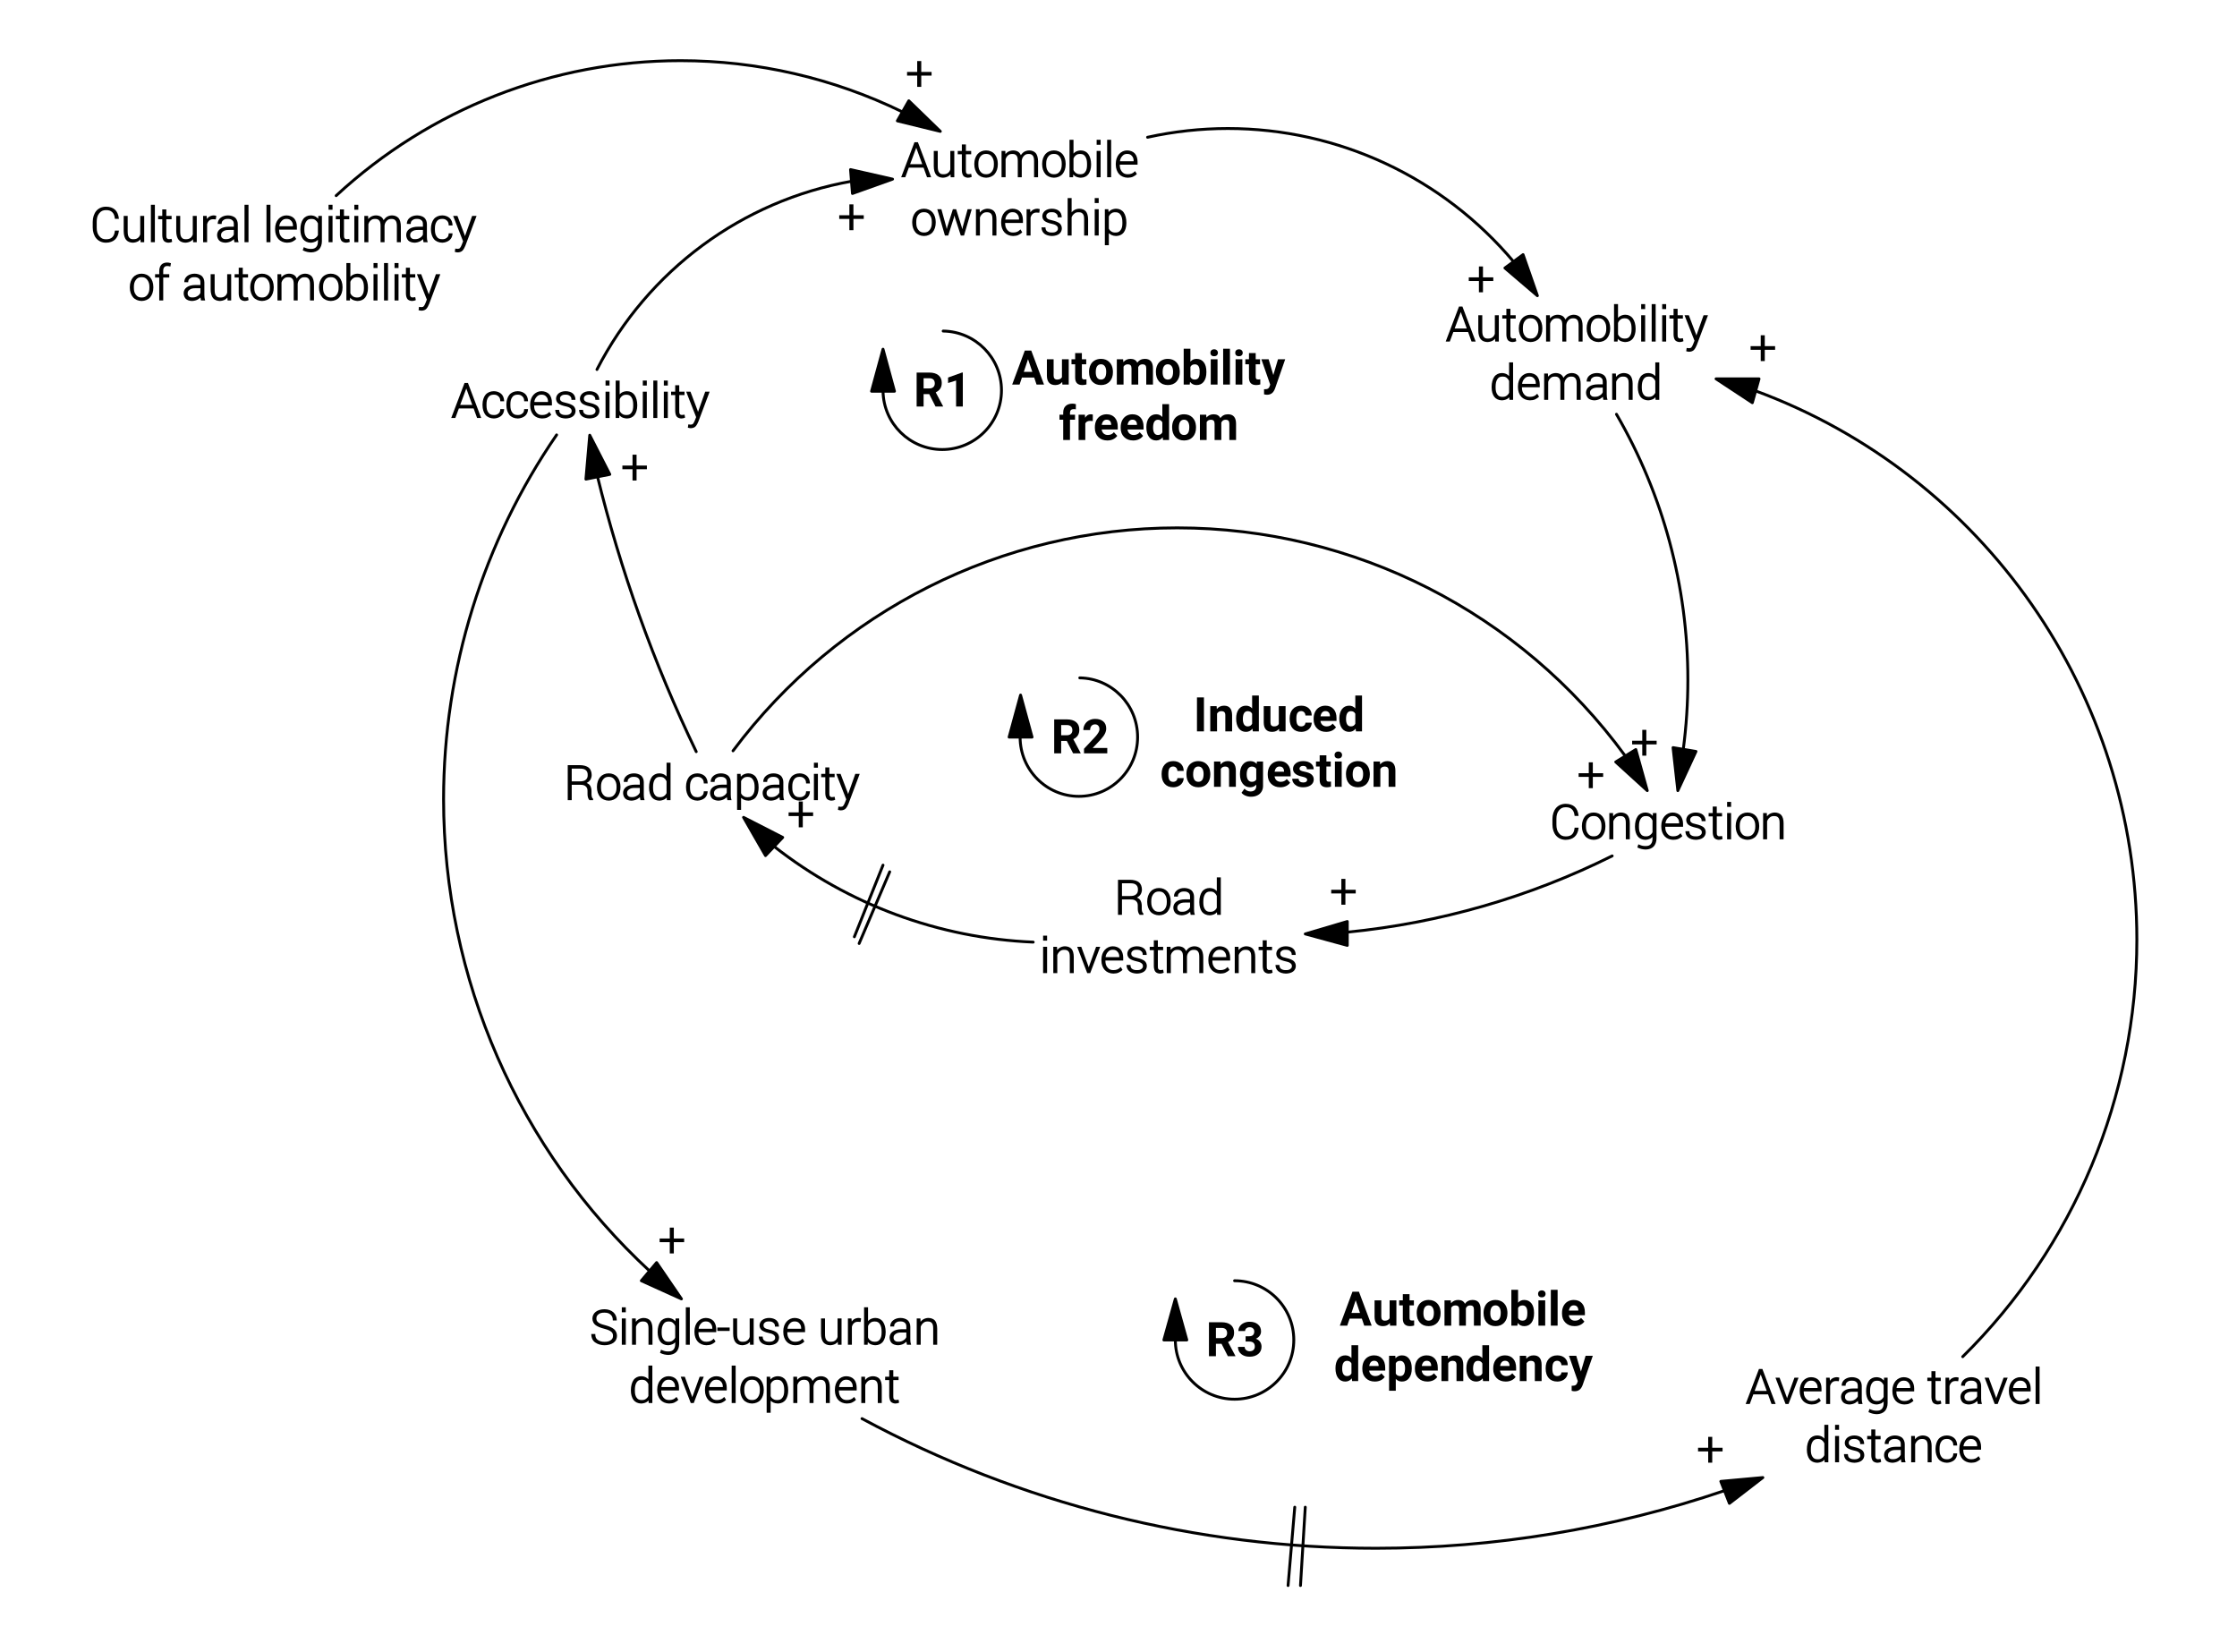 <?xml version="1.0" encoding="UTF-8"?>
<svg xmlns="http://www.w3.org/2000/svg" xmlns:xlink="http://www.w3.org/1999/xlink" width="562pt" height="415pt" viewBox="0 0 562 415" version="1.1">
<defs>
<g>
<symbol overflow="visible" id="glyph0-0">
<path style="stroke:none;" d=""/>
</symbol>
<symbol overflow="visible" id="glyph0-1">
<path style="stroke:none;" d="M 5.719 -2.406 L 1.922 -2.406 L 1.031 0 L 0 0 L 3.344 -8.797 L 4.203 -8.797 L 7.531 0 L 6.5 0 L 5.625 -2.406 Z M 2.047 -3.281 L 5.297 -3.281 L 3.641 -7.812 L 3.938 -7.812 L 2.25 -3.281 Z M 2.047 -3.281 "/>
</symbol>
<symbol overflow="visible" id="glyph0-2">
<path style="stroke:none;" d="M 5.078 -1.016 L 5.141 -1.016 C 4.969 -0.688 4.688 -0.406 4.359 -0.219 C 4.031 -0.031 3.516 0.109 3.047 0.125 C 2.359 0.109 1.719 -0.141 1.359 -0.594 C 0.984 -1.031 0.75 -1.828 0.75 -2.797 L 0.75 -6.609 L 1.75 -6.609 L 1.75 -2.797 C 1.75 -2 1.828 -1.531 2.094 -1.203 C 2.344 -0.875 2.625 -0.75 3.125 -0.75 C 3.672 -0.75 3.984 -0.828 4.297 -1.062 C 4.609 -1.297 4.781 -1.547 4.906 -1.969 L 4.906 -6.609 L 5.906 -6.609 L 5.906 0 L 5 0 L 4.938 -1.016 Z M 5.078 -1.016 "/>
</symbol>
<symbol overflow="visible" id="glyph0-3">
<path style="stroke:none;" d="M 2.094 -8.094 L 2.094 -6.609 L 3.422 -6.609 L 3.422 -5.766 L 2.094 -5.766 L 2.094 -1.766 C 2.094 -1.344 2.109 -1.156 2.25 -0.984 C 2.391 -0.812 2.469 -0.766 2.719 -0.766 C 2.812 -0.766 2.906 -0.766 2.984 -0.781 C 3.078 -0.781 3.172 -0.797 3.422 -0.844 L 3.562 -0.094 C 3.297 0.016 3.172 0.047 3.031 0.078 C 2.891 0.094 2.734 0.109 2.594 0.125 C 2.156 0.109 1.719 -0.062 1.484 -0.328 C 1.25 -0.609 1.078 -1.141 1.078 -1.766 L 1.078 -5.766 L 0.047 -5.766 L 0.047 -6.609 L 1.078 -6.609 L 1.078 -8.234 L 2.094 -8.234 Z M 2.094 -8.094 "/>
</symbol>
<symbol overflow="visible" id="glyph0-4">
<path style="stroke:none;" d="M 0.375 -3.406 C 0.375 -4.359 0.688 -5.219 1.188 -5.812 C 1.688 -6.391 2.469 -6.734 3.328 -6.734 C 4.203 -6.734 4.984 -6.391 5.484 -5.812 C 5.984 -5.219 6.281 -4.359 6.281 -3.406 L 6.281 -3.203 C 6.281 -2.25 5.984 -1.391 5.484 -0.797 C 4.984 -0.219 4.203 0.109 3.344 0.125 C 2.484 0.109 1.688 -0.219 1.188 -0.797 C 0.688 -1.391 0.375 -2.25 0.375 -3.203 Z M 1.391 -3.203 C 1.391 -2.453 1.516 -1.922 1.891 -1.438 C 2.25 -0.953 2.672 -0.75 3.344 -0.75 C 4.016 -0.75 4.422 -0.953 4.797 -1.438 C 5.156 -1.922 5.297 -2.453 5.297 -3.203 L 5.297 -3.406 C 5.297 -4.125 5.156 -4.656 4.781 -5.156 C 4.422 -5.656 4 -5.859 3.328 -5.859 C 2.656 -5.859 2.25 -5.656 1.875 -5.156 C 1.516 -4.656 1.391 -4.125 1.391 -3.406 Z M 1.391 -3.203 "/>
</symbol>
<symbol overflow="visible" id="glyph0-5">
<path style="stroke:none;" d="M 1.688 -6.469 L 1.734 -5.453 L 1.531 -5.516 C 1.703 -5.844 1.984 -6.141 2.328 -6.359 C 2.672 -6.578 3.188 -6.734 3.656 -6.734 C 4.156 -6.734 4.672 -6.578 4.984 -6.344 C 5.297 -6.125 5.562 -5.672 5.656 -5.328 L 5.469 -5.328 C 5.609 -5.625 5.938 -6.047 6.297 -6.312 C 6.656 -6.562 7.188 -6.734 7.688 -6.734 C 8.359 -6.734 8.969 -6.469 9.328 -6.062 C 9.688 -5.641 9.906 -4.875 9.906 -3.969 L 9.906 0 L 8.906 0 L 8.906 -3.969 C 8.906 -4.734 8.812 -5.156 8.562 -5.453 C 8.297 -5.75 8.031 -5.844 7.531 -5.844 C 6.969 -5.844 6.641 -5.688 6.312 -5.312 C 5.984 -4.938 5.859 -4.609 5.812 -4.125 L 5.812 0 L 4.812 0 L 4.812 -4.031 C 4.812 -4.75 4.734 -5.156 4.469 -5.453 C 4.203 -5.75 3.938 -5.844 3.438 -5.844 C 2.938 -5.844 2.641 -5.75 2.344 -5.469 C 2.047 -5.203 1.875 -4.938 1.75 -4.5 L 1.75 0 L 0.734 0 L 0.734 -6.609 L 1.672 -6.609 Z M 1.688 -6.469 "/>
</symbol>
<symbol overflow="visible" id="glyph0-6">
<path style="stroke:none;" d="M 6.188 -3.125 C 6.188 -2.156 5.922 -1.312 5.5 -0.75 C 5.078 -0.203 4.391 0.109 3.609 0.125 C 3.141 0.109 2.641 -0.016 2.312 -0.188 C 1.984 -0.375 1.719 -0.641 1.547 -0.906 L 1.734 -0.969 L 1.656 0 L 0.766 0 L 0.766 -9.406 L 1.766 -9.406 L 1.766 -5.609 L 1.578 -5.672 C 1.734 -5.953 2 -6.219 2.328 -6.406 C 2.656 -6.594 3.141 -6.734 3.609 -6.734 C 4.391 -6.734 5.078 -6.391 5.5 -5.797 C 5.922 -5.188 6.188 -4.281 6.188 -3.25 Z M 5.172 -3.25 C 5.172 -4.078 5.062 -4.641 4.766 -5.141 C 4.453 -5.641 4.094 -5.844 3.469 -5.844 C 2.969 -5.844 2.672 -5.766 2.391 -5.531 C 2.094 -5.297 1.922 -5.078 1.766 -4.688 L 1.766 -1.828 C 1.922 -1.453 2.109 -1.25 2.422 -1.031 C 2.719 -0.828 3 -0.75 3.484 -0.75 C 4.109 -0.75 4.469 -0.938 4.766 -1.391 C 5.062 -1.828 5.172 -2.344 5.172 -3.125 Z M 5.172 -3.25 "/>
</symbol>
<symbol overflow="visible" id="glyph0-7">
<path style="stroke:none;" d="M 1.719 0 L 0.859 0 L 0.859 -6.609 L 1.859 -6.609 L 1.859 0 Z M 1.719 -8.156 L 0.859 -8.156 L 0.859 -9.406 L 1.859 -9.406 L 1.859 -8.156 Z M 1.719 -8.156 "/>
</symbol>
<symbol overflow="visible" id="glyph0-8">
<path style="stroke:none;" d="M 1.719 0 L 0.859 0 L 0.859 -9.406 L 1.859 -9.406 L 1.859 0 Z M 1.719 0 "/>
</symbol>
<symbol overflow="visible" id="glyph0-9">
<path style="stroke:none;" d="M 3.375 0.125 C 2.531 0.109 1.734 -0.219 1.219 -0.781 C 0.703 -1.359 0.391 -2.203 0.391 -3.125 L 0.391 -3.438 C 0.391 -4.359 0.688 -5.219 1.219 -5.812 C 1.734 -6.391 2.469 -6.734 3.219 -6.734 C 4.016 -6.734 4.734 -6.453 5.172 -5.969 C 5.609 -5.484 5.859 -4.719 5.859 -3.891 L 5.859 -3.156 L 1.391 -3.156 L 1.391 -3.125 C 1.391 -2.391 1.531 -1.891 1.922 -1.406 C 2.312 -0.938 2.719 -0.75 3.375 -0.75 C 3.75 -0.75 4.094 -0.797 4.391 -0.922 C 4.672 -1.031 4.844 -1.156 5.234 -1.531 L 5.688 -0.812 C 5.375 -0.484 4.984 -0.25 4.641 -0.094 C 4.297 0.047 3.875 0.109 3.375 0.125 Z M 3.219 -5.859 C 2.703 -5.859 2.359 -5.703 2.016 -5.312 C 1.656 -4.922 1.484 -4.5 1.438 -4.016 L 4.875 -4.016 L 4.875 -4.062 C 4.875 -4.625 4.766 -4.984 4.438 -5.359 C 4.125 -5.719 3.797 -5.859 3.219 -5.859 Z M 3.219 -5.859 "/>
</symbol>
<symbol overflow="visible" id="glyph0-10">
<path style="stroke:none;" d="M 2.438 -2.188 L 2.656 -1.156 L 2.438 -1.156 L 2.719 -2.203 L 4.109 -6.609 L 4.922 -6.609 L 6.312 -2.188 L 6.594 -1.125 L 6.375 -1.125 L 6.609 -2.203 L 7.812 -6.609 L 8.844 -6.609 L 6.906 0 L 6.094 0 L 4.641 -4.469 L 4.391 -5.469 L 4.609 -5.469 L 4.359 -4.469 L 2.938 0 L 2.109 0 L 0.188 -6.609 L 1.219 -6.609 Z M 2.438 -2.188 "/>
</symbol>
<symbol overflow="visible" id="glyph0-11">
<path style="stroke:none;" d="M 1.719 -6.469 L 1.766 -5.391 L 1.562 -5.469 C 1.734 -5.797 2.016 -6.109 2.359 -6.344 C 2.703 -6.562 3.219 -6.734 3.688 -6.734 C 4.375 -6.734 5 -6.484 5.344 -6.094 C 5.703 -5.688 5.922 -4.953 5.922 -4.062 L 5.922 0 L 4.922 0 L 4.922 -4.062 C 4.922 -4.781 4.828 -5.188 4.578 -5.469 C 4.312 -5.75 4.031 -5.844 3.516 -5.844 C 3.047 -5.844 2.75 -5.75 2.438 -5.484 C 2.125 -5.203 1.938 -4.953 1.781 -4.531 L 1.781 0 L 0.781 0 L 0.781 -6.609 L 1.703 -6.609 Z M 1.719 -6.469 "/>
</symbol>
<symbol overflow="visible" id="glyph0-12">
<path style="stroke:none;" d="M 3.844 -5.734 L 3.328 -5.766 C 2.875 -5.766 2.609 -5.688 2.328 -5.453 C 2.047 -5.203 1.906 -4.953 1.781 -4.516 L 1.781 0 L 0.781 0 L 0.781 -6.609 L 1.672 -6.609 L 1.781 -5.422 L 1.781 -5.484 L 1.562 -5.547 C 1.672 -5.781 1.969 -6.156 2.266 -6.375 C 2.562 -6.578 3.031 -6.734 3.469 -6.734 C 3.562 -6.734 3.641 -6.719 3.734 -6.703 C 3.812 -6.688 3.891 -6.688 4.094 -6.609 L 3.969 -5.719 Z M 3.844 -5.734 "/>
</symbol>
<symbol overflow="visible" id="glyph0-13">
<path style="stroke:none;" d="M 4.578 -1.75 C 4.578 -2.047 4.5 -2.219 4.266 -2.438 C 4.016 -2.656 3.688 -2.797 3.031 -2.938 C 2.266 -3.109 1.594 -3.359 1.25 -3.625 C 0.891 -3.891 0.656 -4.359 0.656 -4.859 C 0.656 -5.359 0.906 -5.859 1.312 -6.188 C 1.719 -6.516 2.359 -6.734 3.047 -6.734 C 3.781 -6.734 4.453 -6.516 4.859 -6.172 C 5.281 -5.812 5.531 -5.266 5.531 -4.562 L 4.531 -4.562 C 4.531 -5.062 4.438 -5.266 4.141 -5.516 C 3.859 -5.766 3.562 -5.859 3.047 -5.859 C 2.531 -5.859 2.25 -5.797 2 -5.578 C 1.734 -5.359 1.656 -5.188 1.656 -4.891 C 1.656 -4.594 1.719 -4.438 1.938 -4.25 C 2.156 -4.062 2.484 -3.938 3.172 -3.797 C 3.938 -3.625 4.594 -3.359 4.969 -3.078 C 5.344 -2.781 5.562 -2.297 5.562 -1.781 C 5.562 -1.25 5.312 -0.719 4.891 -0.406 C 4.469 -0.078 3.797 0.109 3.078 0.125 C 2.297 0.109 1.578 -0.109 1.156 -0.469 C 0.719 -0.828 0.453 -1.375 0.453 -2.047 L 1.438 -2.047 C 1.484 -1.438 1.609 -1.203 1.953 -1 C 2.297 -0.797 2.609 -0.75 3.078 -0.75 C 3.594 -0.75 3.891 -0.812 4.188 -1.031 C 4.469 -1.25 4.578 -1.422 4.578 -1.75 Z M 4.578 -1.75 "/>
</symbol>
<symbol overflow="visible" id="glyph0-14">
<path style="stroke:none;" d="M 1.625 -5.484 L 1.578 -5.5 C 1.75 -5.828 2.031 -6.125 2.391 -6.359 C 2.734 -6.578 3.234 -6.734 3.703 -6.734 C 4.391 -6.734 5 -6.484 5.344 -6.078 C 5.703 -5.672 5.922 -4.938 5.922 -4.047 L 5.922 0 L 4.922 0 L 4.922 -4.062 C 4.922 -4.766 4.844 -5.172 4.578 -5.453 C 4.328 -5.75 4.047 -5.844 3.531 -5.844 C 3.062 -5.844 2.781 -5.766 2.469 -5.5 C 2.141 -5.234 1.953 -5 1.781 -4.578 L 1.781 0 L 0.781 0 L 0.781 -9.406 L 1.781 -9.406 L 1.781 -5.438 Z M 1.625 -5.484 "/>
</symbol>
<symbol overflow="visible" id="glyph0-15">
<path style="stroke:none;" d="M 6.172 -3.125 C 6.172 -2.156 5.922 -1.312 5.5 -0.75 C 5.078 -0.203 4.375 0.109 3.609 0.125 C 3.156 0.109 2.766 0.031 2.438 -0.125 C 2.109 -0.281 1.734 -0.562 1.578 -0.812 L 1.766 -0.875 L 1.766 2.438 L 0.766 2.438 L 0.766 -6.609 L 1.641 -6.609 L 1.734 -5.594 L 1.547 -5.688 C 1.719 -5.953 1.984 -6.219 2.312 -6.406 C 2.641 -6.594 3.141 -6.734 3.594 -6.734 C 4.375 -6.734 5.078 -6.391 5.5 -5.797 C 5.922 -5.203 6.172 -4.297 6.172 -3.25 Z M 5.172 -3.25 C 5.172 -4.078 5.062 -4.641 4.75 -5.141 C 4.438 -5.641 4.062 -5.844 3.438 -5.844 C 2.953 -5.844 2.672 -5.781 2.391 -5.562 C 2.094 -5.344 1.922 -5.141 1.766 -4.766 L 1.766 -1.734 C 1.938 -1.375 2.109 -1.188 2.422 -1 C 2.719 -0.797 2.984 -0.75 3.453 -0.75 C 4.078 -0.75 4.438 -0.938 4.75 -1.391 C 5.062 -1.828 5.172 -2.344 5.172 -3.125 Z M 5.172 -3.25 "/>
</symbol>
<symbol overflow="visible" id="glyph0-16">
<path style="stroke:none;" d="M 2.875 -1.859 L 3.062 -1.203 L 2.859 -1.203 L 4.781 -6.609 L 5.891 -6.609 L 3.078 0.875 C 2.906 1.312 2.656 1.781 2.391 2.078 C 2.141 2.375 1.656 2.562 1.141 2.562 C 1.062 2.562 0.969 2.547 0.844 2.531 C 0.734 2.516 0.641 2.5 0.422 2.438 L 0.531 1.609 C 0.719 1.625 0.797 1.641 0.891 1.641 C 1 1.656 1.078 1.656 1.125 1.672 C 1.438 1.656 1.578 1.609 1.734 1.438 C 1.891 1.25 2 1.047 2.172 0.625 L 2.5 -0.219 L 0 -6.609 L 1.078 -6.609 Z M 2.875 -1.859 "/>
</symbol>
<symbol overflow="visible" id="glyph0-17">
<path style="stroke:none;" d="M 0.5 -3.25 C 0.5 -4.281 0.75 -5.188 1.172 -5.797 C 1.594 -6.391 2.297 -6.734 3.078 -6.734 C 3.531 -6.734 4.016 -6.594 4.328 -6.422 C 4.641 -6.234 4.906 -5.984 5.094 -5.703 L 4.891 -5.641 L 4.891 -9.406 L 5.891 -9.406 L 5.891 0 L 4.969 0 L 4.906 -0.938 L 5.109 -0.875 C 4.922 -0.609 4.672 -0.359 4.344 -0.188 C 4.016 -0.016 3.531 0.109 3.078 0.125 C 2.297 0.109 1.594 -0.203 1.172 -0.75 C 0.75 -1.312 0.5 -2.156 0.5 -3.125 Z M 1.5 -3.125 C 1.5 -2.344 1.609 -1.828 1.906 -1.391 C 2.203 -0.938 2.578 -0.75 3.203 -0.75 C 3.656 -0.75 3.938 -0.812 4.234 -1.016 C 4.531 -1.219 4.719 -1.422 4.891 -1.781 L 4.891 -4.75 C 4.719 -5.125 4.547 -5.328 4.266 -5.562 C 3.969 -5.781 3.688 -5.844 3.219 -5.844 C 2.578 -5.844 2.219 -5.641 1.906 -5.141 C 1.609 -4.641 1.5 -4.078 1.5 -3.25 Z M 1.5 -3.125 "/>
</symbol>
<symbol overflow="visible" id="glyph0-18">
<path style="stroke:none;" d="M 4.781 -0.141 C 4.734 -0.359 4.703 -0.547 4.688 -0.688 C 4.672 -0.828 4.656 -0.984 4.656 -1.047 L 4.859 -0.984 C 4.672 -0.719 4.359 -0.453 3.969 -0.234 C 3.594 -0.031 3.047 0.109 2.562 0.125 C 1.922 0.109 1.344 -0.078 1 -0.406 C 0.672 -0.734 0.453 -1.266 0.453 -1.828 C 0.453 -2.422 0.75 -2.984 1.25 -3.328 C 1.75 -3.688 2.531 -3.891 3.406 -3.891 L 4.656 -3.891 L 4.656 -4.547 C 4.656 -5 4.562 -5.266 4.281 -5.516 C 3.984 -5.766 3.688 -5.859 3.156 -5.859 C 2.656 -5.859 2.344 -5.781 2.031 -5.531 C 1.719 -5.297 1.594 -5.078 1.594 -4.578 L 0.609 -4.594 C 0.609 -5.234 0.875 -5.766 1.328 -6.125 C 1.781 -6.5 2.469 -6.734 3.188 -6.734 C 3.891 -6.734 4.562 -6.516 4.984 -6.172 C 5.391 -5.812 5.656 -5.203 5.656 -4.531 L 5.656 -1.406 C 5.656 -1.188 5.672 -0.969 5.688 -0.766 C 5.719 -0.562 5.75 -0.344 5.859 0 L 4.812 0 Z M 2.641 -0.766 C 3.156 -0.766 3.5 -0.844 3.875 -1.078 C 4.266 -1.312 4.484 -1.531 4.656 -1.906 L 4.656 -3.078 L 3.406 -3.078 C 2.75 -3.078 2.344 -2.984 1.969 -2.719 C 1.594 -2.453 1.453 -2.203 1.453 -1.797 C 1.453 -1.453 1.516 -1.266 1.75 -1.047 C 1.984 -0.828 2.203 -0.766 2.641 -0.766 Z M 2.641 -0.766 "/>
</symbol>
<symbol overflow="visible" id="glyph0-19">
<path style="stroke:none;" d="M 7.219 -2.797 C 7.125 -1.906 6.766 -1.125 6.234 -0.641 C 5.719 -0.156 4.891 0.125 3.984 0.125 C 3.016 0.125 2.141 -0.266 1.562 -0.938 C 0.984 -1.609 0.656 -2.594 0.656 -3.703 L 0.656 -5.094 C 0.656 -6.203 0.984 -7.188 1.562 -7.875 C 2.141 -8.547 3.016 -8.922 3.984 -8.922 C 4.906 -8.922 5.719 -8.656 6.25 -8.172 C 6.781 -7.703 7.125 -6.922 7.234 -5.875 L 6.234 -5.875 C 6.125 -6.734 5.938 -7.172 5.547 -7.547 C 5.156 -7.922 4.719 -8.062 3.984 -8.062 C 3.219 -8.062 2.719 -7.812 2.281 -7.25 C 1.828 -6.688 1.656 -6.031 1.656 -5.109 L 1.656 -3.703 C 1.656 -2.766 1.828 -2.109 2.281 -1.547 C 2.719 -0.984 3.219 -0.734 3.984 -0.734 C 4.719 -0.734 5.172 -0.875 5.562 -1.234 C 5.938 -1.594 6.125 -2.062 6.234 -2.922 L 7.234 -2.922 Z M 7.219 -2.797 "/>
</symbol>
<symbol overflow="visible" id="glyph0-20">
<path style="stroke:none;" d="M 0.5 -3.25 C 0.5 -4.281 0.75 -5.188 1.188 -5.797 C 1.609 -6.391 2.312 -6.734 3.094 -6.734 C 3.562 -6.734 4.047 -6.594 4.359 -6.406 C 4.688 -6.203 4.953 -5.938 5.125 -5.641 L 4.938 -5.578 L 5.016 -6.609 L 5.906 -6.609 L 5.906 -0.219 C 5.906 0.609 5.625 1.359 5.188 1.812 C 4.734 2.281 4.016 2.547 3.188 2.562 C 2.859 2.547 2.531 2.516 2.188 2.438 C 1.844 2.359 1.547 2.25 1.094 2.047 L 1.344 1.25 C 1.719 1.422 2 1.516 2.281 1.594 C 2.547 1.656 2.844 1.688 3.172 1.688 C 3.797 1.688 4.172 1.547 4.484 1.203 C 4.781 0.844 4.906 0.422 4.906 -0.219 L 4.906 -0.906 L 5.094 -0.844 C 4.922 -0.594 4.656 -0.344 4.344 -0.172 C 4.016 -0.016 3.531 0.109 3.094 0.125 C 2.312 0.109 1.609 -0.203 1.188 -0.75 C 0.75 -1.312 0.5 -2.156 0.5 -3.125 Z M 1.5 -3.125 C 1.5 -2.344 1.609 -1.828 1.922 -1.391 C 2.219 -0.938 2.594 -0.75 3.219 -0.75 C 3.688 -0.75 3.953 -0.828 4.25 -1.031 C 4.547 -1.234 4.734 -1.438 4.906 -1.797 L 4.906 -4.734 C 4.734 -5.109 4.578 -5.312 4.281 -5.547 C 4 -5.766 3.719 -5.844 3.234 -5.844 C 2.609 -5.844 2.234 -5.641 1.922 -5.141 C 1.609 -4.641 1.5 -4.078 1.5 -3.25 Z M 1.5 -3.125 "/>
</symbol>
<symbol overflow="visible" id="glyph0-21">
<path style="stroke:none;" d="M 1.953 -3.984 L 1.953 0 L 0.953 0 L 0.953 -8.797 L 3.984 -8.797 C 4.922 -8.797 5.734 -8.562 6.219 -8.172 C 6.688 -7.781 6.969 -7.094 6.969 -6.312 C 6.969 -5.844 6.797 -5.344 6.547 -5 C 6.281 -4.641 5.812 -4.344 5.484 -4.234 L 5.484 -4.406 C 5.859 -4.297 6.328 -4.031 6.547 -3.703 C 6.766 -3.359 6.922 -2.844 6.922 -2.312 L 6.922 -1.5 C 6.922 -1.234 6.953 -1 7.016 -0.797 C 7.078 -0.594 7.141 -0.5 7.328 -0.328 L 7.328 0 L 6.406 0 C 6.219 -0.188 6.078 -0.469 6.016 -0.734 C 5.953 -0.984 5.922 -1.25 5.922 -1.516 L 5.922 -2.297 C 5.922 -2.828 5.812 -3.156 5.484 -3.453 C 5.156 -3.75 4.781 -3.859 4.172 -3.859 L 1.953 -3.859 Z M 1.797 -4.719 L 3.906 -4.719 C 4.688 -4.719 5.156 -4.828 5.5 -5.141 C 5.844 -5.438 5.969 -5.766 5.969 -6.312 C 5.969 -6.891 5.844 -7.219 5.5 -7.531 C 5.156 -7.828 4.719 -7.922 3.984 -7.922 L 1.953 -7.922 L 1.953 -4.719 Z M 1.797 -4.719 "/>
</symbol>
<symbol overflow="visible" id="glyph0-22">
<path style="stroke:none;" d="M 2.875 -1.719 L 3.062 -1.078 L 2.844 -1.078 L 3.047 -1.734 L 4.812 -6.609 L 5.844 -6.609 L 3.328 0 L 2.578 0 L 0.047 -6.609 L 1.078 -6.609 Z M 2.875 -1.719 "/>
</symbol>
<symbol overflow="visible" id="glyph0-23">
<path style="stroke:none;" d="M 3.281 -0.75 C 3.75 -0.75 4.062 -0.828 4.391 -1.094 C 4.734 -1.344 4.859 -1.625 4.891 -2.234 L 5.859 -2.234 C 5.844 -1.484 5.547 -0.891 5.078 -0.5 C 4.609 -0.125 3.938 0.109 3.281 0.125 C 2.391 0.109 1.625 -0.219 1.156 -0.797 C 0.703 -1.375 0.422 -2.234 0.422 -3.188 L 0.422 -3.422 C 0.422 -4.375 0.703 -5.234 1.156 -5.812 C 1.625 -6.391 2.391 -6.734 3.266 -6.734 C 3.969 -6.734 4.656 -6.484 5.109 -6.078 C 5.562 -5.672 5.844 -5.031 5.859 -4.203 L 4.891 -4.203 C 4.875 -4.844 4.734 -5.156 4.406 -5.453 C 4.078 -5.75 3.766 -5.859 3.266 -5.859 C 2.578 -5.859 2.172 -5.656 1.859 -5.188 C 1.531 -4.703 1.422 -4.172 1.422 -3.422 L 1.422 -3.188 C 1.422 -2.422 1.531 -1.891 1.859 -1.422 C 2.172 -0.938 2.578 -0.75 3.281 -0.75 Z M 3.281 -0.75 "/>
</symbol>
<symbol overflow="visible" id="glyph0-24">
<path style="stroke:none;" d=""/>
</symbol>
<symbol overflow="visible" id="glyph0-25">
<path style="stroke:none;" d="M 1.281 -0.141 L 1.281 -5.766 L 0.234 -5.766 L 0.234 -6.609 L 1.281 -6.609 L 1.281 -7.406 C 1.281 -8.047 1.484 -8.641 1.812 -8.984 C 2.109 -9.328 2.672 -9.531 3.25 -9.531 C 3.375 -9.531 3.516 -9.516 3.641 -9.5 C 3.781 -9.484 3.906 -9.453 4.219 -9.375 L 4.078 -8.531 C 3.859 -8.594 3.766 -8.609 3.672 -8.625 C 3.578 -8.641 3.453 -8.656 3.328 -8.656 C 2.938 -8.656 2.734 -8.578 2.531 -8.344 C 2.344 -8.094 2.281 -7.859 2.281 -7.406 L 2.281 -6.609 L 3.797 -6.609 L 3.797 -5.766 L 2.281 -5.766 L 2.281 0 L 1.281 0 Z M 1.281 -0.141 "/>
</symbol>
<symbol overflow="visible" id="glyph0-26">
<path style="stroke:none;" d="M 5.844 -2.234 C 5.844 -2.703 5.719 -3 5.391 -3.281 C 5.047 -3.562 4.547 -3.781 3.656 -4.016 C 2.703 -4.25 1.891 -4.594 1.422 -4.969 C 0.953 -5.328 0.672 -5.938 0.672 -6.578 C 0.672 -7.25 0.984 -7.875 1.516 -8.281 C 2.047 -8.688 2.844 -8.922 3.703 -8.922 C 4.594 -8.922 5.406 -8.641 5.938 -8.156 C 6.469 -7.672 6.797 -6.969 6.797 -6.094 L 5.797 -6.094 C 5.797 -6.812 5.641 -7.203 5.25 -7.562 C 4.844 -7.922 4.406 -8.062 3.703 -8.062 C 3 -8.062 2.562 -7.953 2.188 -7.641 C 1.812 -7.344 1.672 -7.062 1.672 -6.594 C 1.672 -6.156 1.797 -5.891 2.141 -5.609 C 2.484 -5.328 3 -5.125 3.891 -4.906 C 4.828 -4.656 5.625 -4.312 6.094 -3.922 C 6.562 -3.516 6.844 -2.906 6.844 -2.234 C 6.844 -1.547 6.531 -0.906 5.984 -0.516 C 5.438 -0.125 4.625 0.125 3.734 0.125 C 2.859 0.125 2.016 -0.125 1.391 -0.562 C 0.75 -0.984 0.391 -1.719 0.391 -2.703 L 1.391 -2.703 C 1.391 -1.875 1.594 -1.484 2.078 -1.172 C 2.562 -0.859 3.047 -0.734 3.734 -0.734 C 4.422 -0.734 4.875 -0.844 5.281 -1.141 C 5.688 -1.438 5.844 -1.734 5.844 -2.234 Z M 5.844 -2.234 "/>
</symbol>
<symbol overflow="visible" id="glyph0-27">
<path style="stroke:none;" d="M 3.094 -3.469 L 0.141 -3.469 L 0.141 -4.328 L 3.234 -4.328 L 3.234 -3.469 Z M 3.094 -3.469 "/>
</symbol>
<symbol overflow="visible" id="glyph0-28">
<path style="stroke:none;" d="M 3.688 -4.609 L 6.438 -4.609 L 6.438 -3.688 L 3.844 -3.688 L 3.844 -0.859 L 2.828 -0.859 L 2.828 -3.688 L 0.281 -3.688 L 0.281 -4.609 L 2.828 -4.609 L 2.828 -7.344 L 3.844 -7.344 L 3.844 -4.609 Z M 3.688 -4.609 "/>
</symbol>
<symbol overflow="visible" id="glyph1-0">
<path style="stroke:none;" d="M 4.734 0 L 0.594 0 L 0.594 -8.531 L 4.734 -8.531 Z M 4.422 -0.5 L 4.422 -8.031 L 2.812 -4.266 Z M 0.906 -7.969 L 0.906 -0.562 L 2.469 -4.266 Z M 1.141 -0.312 L 4.156 -0.312 L 2.641 -3.875 Z M 2.641 -4.672 L 4.156 -8.219 L 1.141 -8.219 Z M 2.641 -4.672 "/>
</symbol>
<symbol overflow="visible" id="glyph1-1">
<path style="stroke:none;" d="M 3.922 -3.125 L 2.516 -3.125 L 2.516 0 L 0.766 0 L 0.766 -8.531 L 3.938 -8.531 C 4.938 -8.531 5.707 -8.305 6.25 -7.859 C 6.801 -7.41 7.078 -6.773 7.078 -5.953 C 7.078 -5.367 6.953 -4.883 6.703 -4.5 C 6.453 -4.113 6.07 -3.801 5.562 -3.562 L 7.406 -0.078 L 7.406 0 L 5.516 0 Z M 2.516 -4.547 L 3.938 -4.547 C 4.375 -4.547 4.711 -4.656 4.953 -4.875 C 5.203 -5.102 5.328 -5.414 5.328 -5.812 C 5.328 -6.219 5.211 -6.535 4.984 -6.766 C 4.754 -6.992 4.406 -7.109 3.938 -7.109 L 2.516 -7.109 Z M 2.516 -4.547 "/>
</symbol>
<symbol overflow="visible" id="glyph1-2">
<path style="stroke:none;" d="M 4.688 0 L 3 0 L 3 -6.531 L 0.984 -5.906 L 0.984 -7.281 L 4.516 -8.547 L 4.688 -8.547 Z M 4.688 0 "/>
</symbol>
<symbol overflow="visible" id="glyph1-3">
<path style="stroke:none;" d="M 6.422 0 L 0.578 0 L 0.578 -1.156 L 3.344 -4.109 C 3.719 -4.516 3.992 -4.875 4.172 -5.188 C 4.359 -5.5 4.453 -5.789 4.453 -6.062 C 4.453 -6.445 4.352 -6.742 4.156 -6.953 C 3.969 -7.172 3.695 -7.281 3.344 -7.281 C 2.957 -7.281 2.656 -7.148 2.438 -6.891 C 2.219 -6.629 2.109 -6.281 2.109 -5.844 L 0.406 -5.844 C 0.406 -6.363 0.531 -6.836 0.781 -7.266 C 1.031 -7.703 1.379 -8.039 1.828 -8.281 C 2.285 -8.531 2.801 -8.656 3.375 -8.656 C 4.25 -8.656 4.93 -8.441 5.422 -8.016 C 5.91 -7.598 6.156 -7.004 6.156 -6.234 C 6.156 -5.805 6.047 -5.375 5.828 -4.938 C 5.609 -4.5 5.234 -3.988 4.703 -3.406 L 2.766 -1.359 L 6.422 -1.359 Z M 6.422 0 "/>
</symbol>
<symbol overflow="visible" id="glyph1-4">
<path style="stroke:none;" d="M 2.297 -5.016 L 3.203 -5.016 C 3.629 -5.016 3.945 -5.117 4.156 -5.328 C 4.363 -5.547 4.469 -5.832 4.469 -6.188 C 4.469 -6.531 4.363 -6.797 4.156 -6.984 C 3.957 -7.18 3.676 -7.281 3.312 -7.281 C 2.988 -7.281 2.719 -7.191 2.5 -7.016 C 2.281 -6.836 2.172 -6.609 2.172 -6.328 L 0.484 -6.328 C 0.484 -6.766 0.602 -7.16 0.844 -7.516 C 1.082 -7.867 1.414 -8.145 1.844 -8.344 C 2.281 -8.551 2.758 -8.656 3.281 -8.656 C 4.176 -8.656 4.879 -8.438 5.391 -8 C 5.91 -7.57 6.172 -6.977 6.172 -6.219 C 6.172 -5.82 6.051 -5.457 5.812 -5.125 C 5.57 -4.801 5.258 -4.555 4.875 -4.391 C 5.352 -4.211 5.707 -3.953 5.938 -3.609 C 6.176 -3.266 6.297 -2.859 6.297 -2.391 C 6.297 -1.629 6.02 -1.02 5.469 -0.562 C 4.914 -0.102 4.188 0.125 3.281 0.125 C 2.426 0.125 1.727 -0.098 1.188 -0.547 C 0.645 -1.004 0.375 -1.602 0.375 -2.344 L 2.062 -2.344 C 2.062 -2.02 2.18 -1.754 2.422 -1.547 C 2.672 -1.348 2.969 -1.25 3.312 -1.25 C 3.719 -1.25 4.035 -1.352 4.266 -1.562 C 4.492 -1.781 4.609 -2.066 4.609 -2.422 C 4.609 -3.266 4.141 -3.688 3.203 -3.688 L 2.297 -3.688 Z M 2.297 -5.016 "/>
</symbol>
<symbol overflow="visible" id="glyph1-5">
<path style="stroke:none;" d="M 5.578 -1.766 L 2.5 -1.766 L 1.906 0 L 0.047 0 L 3.219 -8.531 L 4.844 -8.531 L 8.047 0 L 6.172 0 Z M 2.969 -3.188 L 5.109 -3.188 L 4.031 -6.375 Z M 2.969 -3.188 "/>
</symbol>
<symbol overflow="visible" id="glyph1-6">
<path style="stroke:none;" d="M 4.453 -0.641 C 4.035 -0.129 3.457 0.125 2.719 0.125 C 2.031 0.125 1.508 -0.07 1.156 -0.469 C 0.801 -0.863 0.617 -1.438 0.609 -2.188 L 0.609 -6.344 L 2.297 -6.344 L 2.297 -2.25 C 2.297 -1.582 2.598 -1.25 3.203 -1.25 C 3.773 -1.25 4.172 -1.453 4.391 -1.859 L 4.391 -6.344 L 6.094 -6.344 L 6.094 0 L 4.5 0 Z M 4.453 -0.641 "/>
</symbol>
<symbol overflow="visible" id="glyph1-7">
<path style="stroke:none;" d="M 2.672 -7.906 L 2.672 -6.344 L 3.766 -6.344 L 3.766 -5.094 L 2.672 -5.094 L 2.672 -1.938 C 2.672 -1.695 2.719 -1.523 2.812 -1.422 C 2.906 -1.328 3.078 -1.281 3.328 -1.281 C 3.516 -1.281 3.68 -1.289 3.828 -1.312 L 3.828 -0.031 C 3.492 0.07 3.148 0.125 2.797 0.125 C 1.609 0.125 1.004 -0.477 0.984 -1.688 L 0.984 -5.094 L 0.062 -5.094 L 0.062 -6.344 L 0.984 -6.344 L 0.984 -7.906 Z M 2.672 -7.906 "/>
</symbol>
<symbol overflow="visible" id="glyph1-8">
<path style="stroke:none;" d="M 0.391 -3.234 C 0.391 -3.859 0.508 -4.414 0.75 -4.906 C 0.988 -5.406 1.336 -5.785 1.797 -6.047 C 2.254 -6.316 2.781 -6.453 3.375 -6.453 C 4.238 -6.453 4.938 -6.191 5.469 -5.672 C 6.008 -5.148 6.312 -4.441 6.375 -3.547 L 6.391 -3.109 C 6.391 -2.129 6.117 -1.344 5.578 -0.75 C 5.035 -0.164 4.305 0.125 3.391 0.125 C 2.473 0.125 1.742 -0.164 1.203 -0.75 C 0.66 -1.344 0.391 -2.145 0.391 -3.156 Z M 2.078 -3.109 C 2.078 -2.504 2.191 -2.039 2.422 -1.719 C 2.648 -1.406 2.973 -1.25 3.391 -1.25 C 3.805 -1.25 4.129 -1.406 4.359 -1.719 C 4.586 -2.031 4.703 -2.535 4.703 -3.234 C 4.703 -3.816 4.586 -4.27 4.359 -4.594 C 4.129 -4.926 3.801 -5.094 3.375 -5.094 C 2.969 -5.094 2.648 -4.93 2.422 -4.609 C 2.191 -4.285 2.078 -3.785 2.078 -3.109 Z M 2.078 -3.109 "/>
</symbol>
<symbol overflow="visible" id="glyph1-9">
<path style="stroke:none;" d="M 2.234 -6.344 L 2.297 -5.625 C 2.742 -6.176 3.348 -6.453 4.109 -6.453 C 4.93 -6.453 5.492 -6.129 5.797 -5.484 C 6.242 -6.129 6.879 -6.453 7.703 -6.453 C 8.391 -6.453 8.898 -6.25 9.234 -5.844 C 9.566 -5.445 9.734 -4.848 9.734 -4.047 L 9.734 0 L 8.047 0 L 8.047 -4.047 C 8.047 -4.398 7.973 -4.66 7.828 -4.828 C 7.691 -4.992 7.441 -5.078 7.078 -5.078 C 6.578 -5.078 6.227 -4.836 6.031 -4.359 L 6.031 0 L 4.344 0 L 4.344 -4.031 C 4.344 -4.406 4.27 -4.672 4.125 -4.828 C 3.977 -4.992 3.734 -5.078 3.391 -5.078 C 2.91 -5.078 2.562 -4.879 2.344 -4.484 L 2.344 0 L 0.656 0 L 0.656 -6.344 Z M 2.234 -6.344 "/>
</symbol>
<symbol overflow="visible" id="glyph1-10">
<path style="stroke:none;" d="M 6.359 -3.109 C 6.359 -2.098 6.141 -1.305 5.703 -0.734 C 5.273 -0.16 4.672 0.125 3.891 0.125 C 3.203 0.125 2.656 -0.141 2.25 -0.672 L 2.172 0 L 0.656 0 L 0.656 -9 L 2.344 -9 L 2.344 -5.766 C 2.738 -6.223 3.254 -6.453 3.891 -6.453 C 4.66 -6.453 5.266 -6.164 5.703 -5.594 C 6.141 -5.031 6.359 -4.234 6.359 -3.203 Z M 4.672 -3.234 C 4.672 -3.879 4.566 -4.348 4.359 -4.641 C 4.16 -4.93 3.859 -5.078 3.453 -5.078 C 2.922 -5.078 2.551 -4.859 2.344 -4.422 L 2.344 -1.922 C 2.551 -1.473 2.926 -1.25 3.469 -1.25 C 4.02 -1.25 4.379 -1.52 4.547 -2.062 C 4.629 -2.312 4.672 -2.703 4.672 -3.234 Z M 4.672 -3.234 "/>
</symbol>
<symbol overflow="visible" id="glyph1-11">
<path style="stroke:none;" d="M 2.438 0 L 0.734 0 L 0.734 -6.344 L 2.438 -6.344 Z M 0.641 -7.984 C 0.641 -8.234 0.723 -8.441 0.891 -8.609 C 1.066 -8.773 1.301 -8.859 1.594 -8.859 C 1.875 -8.859 2.098 -8.773 2.266 -8.609 C 2.441 -8.441 2.531 -8.234 2.531 -7.984 C 2.531 -7.723 2.441 -7.508 2.266 -7.344 C 2.098 -7.188 1.867 -7.109 1.578 -7.109 C 1.297 -7.109 1.066 -7.188 0.891 -7.344 C 0.723 -7.508 0.641 -7.723 0.641 -7.984 Z M 0.641 -7.984 "/>
</symbol>
<symbol overflow="visible" id="glyph1-12">
<path style="stroke:none;" d="M 2.438 0 L 0.734 0 L 0.734 -9 L 2.438 -9 Z M 2.438 0 "/>
</symbol>
<symbol overflow="visible" id="glyph1-13">
<path style="stroke:none;" d="M 3.016 -2.391 L 4.188 -6.344 L 6 -6.344 L 3.453 0.984 L 3.312 1.312 C 2.938 2.145 2.312 2.562 1.438 2.562 C 1.195 2.562 0.945 2.523 0.688 2.453 L 0.688 1.172 L 0.953 1.172 C 1.273 1.172 1.516 1.117 1.672 1.016 C 1.828 0.922 1.953 0.766 2.047 0.547 L 2.234 0.016 L 0.016 -6.344 L 1.844 -6.344 Z M 3.016 -2.391 "/>
</symbol>
<symbol overflow="visible" id="glyph1-14">
<path style="stroke:none;" d="M 1.109 0 L 1.109 -5.094 L 0.172 -5.094 L 0.172 -6.344 L 1.109 -6.344 L 1.109 -6.875 C 1.109 -7.594 1.312 -8.145 1.719 -8.531 C 2.133 -8.926 2.707 -9.125 3.438 -9.125 C 3.676 -9.125 3.961 -9.082 4.297 -9 L 4.281 -7.688 C 4.145 -7.727 3.973 -7.75 3.766 -7.75 C 3.129 -7.75 2.812 -7.445 2.812 -6.844 L 2.812 -6.344 L 4.078 -6.344 L 4.078 -5.094 L 2.812 -5.094 L 2.812 0 Z M 1.109 0 "/>
</symbol>
<symbol overflow="visible" id="glyph1-15">
<path style="stroke:none;" d="M 4.219 -4.75 C 3.988 -4.781 3.785 -4.797 3.609 -4.797 C 2.961 -4.797 2.539 -4.582 2.344 -4.156 L 2.344 0 L 0.656 0 L 0.656 -6.344 L 2.25 -6.344 L 2.297 -5.578 C 2.641 -6.16 3.109 -6.453 3.703 -6.453 C 3.891 -6.453 4.066 -6.426 4.234 -6.375 Z M 4.219 -4.75 "/>
</symbol>
<symbol overflow="visible" id="glyph1-16">
<path style="stroke:none;" d="M 3.562 0.125 C 2.633 0.125 1.879 -0.16 1.297 -0.734 C 0.711 -1.305 0.422 -2.066 0.422 -3.016 L 0.422 -3.188 C 0.422 -3.82 0.539 -4.391 0.781 -4.891 C 1.031 -5.391 1.379 -5.773 1.828 -6.047 C 2.285 -6.316 2.801 -6.453 3.375 -6.453 C 4.25 -6.453 4.93 -6.176 5.422 -5.625 C 5.922 -5.082 6.172 -4.312 6.172 -3.312 L 6.172 -2.625 L 2.141 -2.625 C 2.191 -2.207 2.352 -1.875 2.625 -1.625 C 2.906 -1.375 3.258 -1.25 3.688 -1.25 C 4.332 -1.25 4.836 -1.484 5.203 -1.953 L 6.047 -1.031 C 5.785 -0.664 5.438 -0.379 5 -0.172 C 4.57 0.023 4.094 0.125 3.562 0.125 Z M 3.375 -5.094 C 3.039 -5.094 2.77 -4.977 2.562 -4.75 C 2.352 -4.52 2.219 -4.195 2.156 -3.781 L 4.516 -3.781 L 4.516 -3.906 C 4.504 -4.281 4.398 -4.57 4.203 -4.781 C 4.016 -4.988 3.738 -5.094 3.375 -5.094 Z M 3.375 -5.094 "/>
</symbol>
<symbol overflow="visible" id="glyph1-17">
<path style="stroke:none;" d="M 0.391 -3.219 C 0.391 -4.207 0.609 -4.992 1.047 -5.578 C 1.492 -6.16 2.102 -6.453 2.875 -6.453 C 3.488 -6.453 4 -6.223 4.406 -5.766 L 4.406 -9 L 6.094 -9 L 6.094 0 L 4.578 0 L 4.484 -0.672 C 4.066 -0.141 3.523 0.125 2.859 0.125 C 2.109 0.125 1.508 -0.164 1.062 -0.75 C 0.613 -1.344 0.391 -2.164 0.391 -3.219 Z M 2.078 -3.094 C 2.078 -2.5 2.18 -2.039 2.391 -1.719 C 2.598 -1.406 2.898 -1.25 3.297 -1.25 C 3.816 -1.25 4.188 -1.473 4.406 -1.922 L 4.406 -4.422 C 4.188 -4.859 3.82 -5.078 3.312 -5.078 C 2.488 -5.078 2.078 -4.414 2.078 -3.094 Z M 2.078 -3.094 "/>
</symbol>
<symbol overflow="visible" id="glyph1-18">
<path style="stroke:none;" d="M 2.625 0 L 0.875 0 L 0.875 -8.531 L 2.625 -8.531 Z M 2.625 0 "/>
</symbol>
<symbol overflow="visible" id="glyph1-19">
<path style="stroke:none;" d="M 2.203 -6.344 L 2.266 -5.609 C 2.711 -6.172 3.316 -6.453 4.078 -6.453 C 4.754 -6.453 5.254 -6.254 5.578 -5.859 C 5.91 -5.473 6.082 -4.883 6.094 -4.094 L 6.094 0 L 4.391 0 L 4.391 -4.062 C 4.391 -4.414 4.312 -4.672 4.156 -4.828 C 4 -4.992 3.738 -5.078 3.375 -5.078 C 2.906 -5.078 2.551 -4.875 2.312 -4.469 L 2.312 0 L 0.609 0 L 0.609 -6.344 Z M 2.203 -6.344 "/>
</symbol>
<symbol overflow="visible" id="glyph1-20">
<path style="stroke:none;" d="M 3.281 -1.25 C 3.594 -1.25 3.848 -1.332 4.047 -1.5 C 4.242 -1.676 4.348 -1.906 4.359 -2.188 L 5.938 -2.188 C 5.938 -1.758 5.82 -1.363 5.594 -1 C 5.363 -0.645 5.047 -0.367 4.641 -0.172 C 4.242 0.023 3.801 0.125 3.312 0.125 C 2.406 0.125 1.691 -0.16 1.172 -0.734 C 0.648 -1.316 0.391 -2.117 0.391 -3.141 L 0.391 -3.25 C 0.391 -4.227 0.648 -5.004 1.172 -5.578 C 1.691 -6.16 2.406 -6.453 3.312 -6.453 C 4.102 -6.453 4.738 -6.227 5.219 -5.781 C 5.695 -5.332 5.938 -4.734 5.938 -3.984 L 4.359 -3.984 C 4.348 -4.305 4.242 -4.57 4.047 -4.781 C 3.848 -4.988 3.594 -5.094 3.281 -5.094 C 2.883 -5.094 2.582 -4.945 2.375 -4.656 C 2.176 -4.363 2.078 -3.898 2.078 -3.266 L 2.078 -3.078 C 2.078 -2.43 2.176 -1.961 2.375 -1.672 C 2.57 -1.391 2.875 -1.25 3.281 -1.25 Z M 3.281 -1.25 "/>
</symbol>
<symbol overflow="visible" id="glyph1-21">
<path style="stroke:none;" d="M 0.406 -3.219 C 0.406 -4.188 0.633 -4.969 1.094 -5.562 C 1.562 -6.156 2.188 -6.453 2.969 -6.453 C 3.664 -6.453 4.207 -6.219 4.594 -5.75 L 4.672 -6.344 L 6.203 -6.344 L 6.203 -0.219 C 6.203 0.344 6.07 0.828 5.812 1.234 C 5.562 1.648 5.207 1.961 4.75 2.172 C 4.301 2.391 3.77 2.5 3.156 2.5 C 2.688 2.5 2.227 2.406 1.781 2.219 C 1.344 2.031 1.016 1.789 0.797 1.5 L 1.547 0.469 C 1.961 0.938 2.473 1.172 3.078 1.172 C 3.523 1.172 3.875 1.051 4.125 0.812 C 4.375 0.57 4.5 0.234 4.5 -0.203 L 4.5 -0.547 C 4.113 -0.098 3.598 0.125 2.953 0.125 C 2.191 0.125 1.578 -0.172 1.109 -0.766 C 0.641 -1.367 0.406 -2.16 0.406 -3.141 Z M 2.094 -3.094 C 2.094 -2.52 2.207 -2.066 2.438 -1.734 C 2.676 -1.41 2.992 -1.25 3.391 -1.25 C 3.91 -1.25 4.281 -1.441 4.5 -1.828 L 4.5 -4.5 C 4.27 -4.883 3.906 -5.078 3.406 -5.078 C 3 -5.078 2.676 -4.91 2.438 -4.578 C 2.207 -4.242 2.094 -3.75 2.094 -3.094 Z M 2.094 -3.094 "/>
</symbol>
<symbol overflow="visible" id="glyph1-22">
<path style="stroke:none;" d="M 4.078 -1.75 C 4.078 -1.957 3.973 -2.117 3.766 -2.234 C 3.566 -2.359 3.242 -2.469 2.797 -2.562 C 1.285 -2.875 0.531 -3.516 0.531 -4.484 C 0.531 -5.047 0.758 -5.516 1.219 -5.891 C 1.688 -6.266 2.301 -6.453 3.062 -6.453 C 3.863 -6.453 4.504 -6.266 4.984 -5.891 C 5.473 -5.516 5.719 -5.02 5.719 -4.406 L 4.016 -4.406 C 4.016 -4.656 3.938 -4.859 3.781 -5.016 C 3.625 -5.172 3.379 -5.25 3.047 -5.25 C 2.766 -5.25 2.547 -5.18 2.391 -5.047 C 2.234 -4.922 2.156 -4.758 2.156 -4.562 C 2.156 -4.375 2.242 -4.223 2.422 -4.109 C 2.598 -3.992 2.895 -3.895 3.312 -3.812 C 3.738 -3.727 4.098 -3.633 4.391 -3.531 C 5.285 -3.195 5.734 -2.629 5.734 -1.828 C 5.734 -1.242 5.484 -0.77 4.984 -0.406 C 4.492 -0.051 3.852 0.125 3.062 0.125 C 2.531 0.125 2.055 0.031 1.641 -0.156 C 1.234 -0.352 0.91 -0.613 0.672 -0.938 C 0.441 -1.27 0.328 -1.629 0.328 -2.016 L 1.938 -2.016 C 1.945 -1.711 2.055 -1.477 2.266 -1.312 C 2.473 -1.156 2.75 -1.078 3.094 -1.078 C 3.426 -1.078 3.672 -1.141 3.828 -1.266 C 3.992 -1.391 4.078 -1.551 4.078 -1.75 Z M 4.078 -1.75 "/>
</symbol>
<symbol overflow="visible" id="glyph1-23">
<path style="stroke:none;" d="M 6.359 -3.109 C 6.359 -2.129 6.133 -1.344 5.688 -0.75 C 5.25 -0.164 4.648 0.125 3.891 0.125 C 3.254 0.125 2.738 -0.098 2.344 -0.547 L 2.344 2.438 L 0.656 2.438 L 0.656 -6.344 L 2.219 -6.344 L 2.281 -5.719 C 2.688 -6.207 3.223 -6.453 3.891 -6.453 C 4.672 -6.453 5.273 -6.16 5.703 -5.578 C 6.141 -5.004 6.359 -4.211 6.359 -3.203 Z M 4.672 -3.234 C 4.672 -3.828 4.562 -4.281 4.344 -4.594 C 4.133 -4.914 3.832 -5.078 3.438 -5.078 C 2.906 -5.078 2.539 -4.875 2.344 -4.469 L 2.344 -1.875 C 2.551 -1.457 2.922 -1.25 3.453 -1.25 C 4.266 -1.25 4.672 -1.91 4.672 -3.234 Z M 4.672 -3.234 "/>
</symbol>
</g>
</defs>
<g id="surface1">
<g style="fill:rgb(0%,0%,0%);fill-opacity:1;">
  <use xlink:href="#glyph0-1" x="226.4" y="44.52"/>
</g>
<g style="fill:rgb(0%,0%,0%);fill-opacity:1;">
  <use xlink:href="#glyph0-2" x="233.841" y="44.52"/>
</g>
<g style="fill:rgb(0%,0%,0%);fill-opacity:1;">
  <use xlink:href="#glyph0-3" x="240.566" y="44.52"/>
</g>
<g style="fill:rgb(0%,0%,0%);fill-opacity:1;">
  <use xlink:href="#glyph0-4" x="244.401" y="44.52"/>
</g>
<g style="fill:rgb(0%,0%,0%);fill-opacity:1;">
  <use xlink:href="#glyph0-5" x="250.885" y="44.52"/>
</g>
<g style="fill:rgb(0%,0%,0%);fill-opacity:1;">
  <use xlink:href="#glyph0-4" x="261.443" y="44.52"/>
</g>
<g style="fill:rgb(0%,0%,0%);fill-opacity:1;">
  <use xlink:href="#glyph0-6" x="267.927" y="44.52"/>
</g>
<g style="fill:rgb(0%,0%,0%);fill-opacity:1;">
  <use xlink:href="#glyph0-7" x="274.651" y="44.52"/>
</g>
<g style="fill:rgb(0%,0%,0%);fill-opacity:1;">
  <use xlink:href="#glyph0-8" x="277.291" y="44.52"/>
</g>
<g style="fill:rgb(0%,0%,0%);fill-opacity:1;">
  <use xlink:href="#glyph0-9" x="279.93" y="44.52"/>
</g>
<g style="fill:rgb(0%,0%,0%);fill-opacity:1;">
  <use xlink:href="#glyph0-4" x="228.8" y="59.16"/>
</g>
<g style="fill:rgb(0%,0%,0%);fill-opacity:1;">
  <use xlink:href="#glyph0-10" x="235.285" y="59.16"/>
</g>
<g style="fill:rgb(0%,0%,0%);fill-opacity:1;">
  <use xlink:href="#glyph0-11" x="244.407" y="59.16"/>
</g>
<g style="fill:rgb(0%,0%,0%);fill-opacity:1;">
  <use xlink:href="#glyph0-9" x="251.131" y="59.16"/>
</g>
<g style="fill:rgb(0%,0%,0%);fill-opacity:1;">
  <use xlink:href="#glyph0-12" x="257.129" y="59.16"/>
</g>
<g style="fill:rgb(0%,0%,0%);fill-opacity:1;">
  <use xlink:href="#glyph0-13" x="261.205" y="59.16"/>
</g>
<g style="fill:rgb(0%,0%,0%);fill-opacity:1;">
  <use xlink:href="#glyph0-14" x="267.442" y="59.16"/>
</g>
<g style="fill:rgb(0%,0%,0%);fill-opacity:1;">
  <use xlink:href="#glyph0-7" x="274.166" y="59.16"/>
</g>
<g style="fill:rgb(0%,0%,0%);fill-opacity:1;">
  <use xlink:href="#glyph0-15" x="276.806" y="59.16"/>
</g>
<g style="fill:rgb(0%,0%,0%);fill-opacity:1;">
  <use xlink:href="#glyph0-1" x="363.2" y="85.8"/>
</g>
<g style="fill:rgb(0%,0%,0%);fill-opacity:1;">
  <use xlink:href="#glyph0-2" x="370.642" y="85.8"/>
</g>
<g style="fill:rgb(0%,0%,0%);fill-opacity:1;">
  <use xlink:href="#glyph0-3" x="377.366" y="85.8"/>
</g>
<g style="fill:rgb(0%,0%,0%);fill-opacity:1;">
  <use xlink:href="#glyph0-4" x="381.201" y="85.8"/>
</g>
<g style="fill:rgb(0%,0%,0%);fill-opacity:1;">
  <use xlink:href="#glyph0-5" x="387.686" y="85.8"/>
</g>
<g style="fill:rgb(0%,0%,0%);fill-opacity:1;">
  <use xlink:href="#glyph0-4" x="398.243" y="85.8"/>
</g>
<g style="fill:rgb(0%,0%,0%);fill-opacity:1;">
  <use xlink:href="#glyph0-6" x="404.727" y="85.8"/>
</g>
<g style="fill:rgb(0%,0%,0%);fill-opacity:1;">
  <use xlink:href="#glyph0-7" x="411.451" y="85.8"/>
</g>
<g style="fill:rgb(0%,0%,0%);fill-opacity:1;">
  <use xlink:href="#glyph0-8" x="414.091" y="85.8"/>
</g>
<g style="fill:rgb(0%,0%,0%);fill-opacity:1;">
  <use xlink:href="#glyph0-7" x="416.73" y="85.8"/>
</g>
<g style="fill:rgb(0%,0%,0%);fill-opacity:1;">
  <use xlink:href="#glyph0-3" x="419.37" y="85.8"/>
</g>
<g style="fill:rgb(0%,0%,0%);fill-opacity:1;">
  <use xlink:href="#glyph0-16" x="423.205" y="85.8"/>
</g>
<g style="fill:rgb(0%,0%,0%);fill-opacity:1;">
  <use xlink:href="#glyph0-17" x="374.24" y="100.44"/>
</g>
<g style="fill:rgb(0%,0%,0%);fill-opacity:1;">
  <use xlink:href="#glyph0-9" x="380.965" y="100.44"/>
</g>
<g style="fill:rgb(0%,0%,0%);fill-opacity:1;">
  <use xlink:href="#glyph0-5" x="387.203" y="100.44"/>
</g>
<g style="fill:rgb(0%,0%,0%);fill-opacity:1;">
  <use xlink:href="#glyph0-18" x="398" y="100.44"/>
</g>
<g style="fill:rgb(0%,0%,0%);fill-opacity:1;">
  <use xlink:href="#glyph0-11" x="404.245" y="100.44"/>
</g>
<g style="fill:rgb(0%,0%,0%);fill-opacity:1;">
  <use xlink:href="#glyph0-17" x="410.969" y="100.44"/>
</g>
<g style="fill:rgb(0%,0%,0%);fill-opacity:1;">
  <use xlink:href="#glyph0-19" x="389.36" y="210.84"/>
</g>
<g style="fill:rgb(0%,0%,0%);fill-opacity:1;">
  <use xlink:href="#glyph0-4" x="397.046" y="210.84"/>
</g>
<g style="fill:rgb(0%,0%,0%);fill-opacity:1;">
  <use xlink:href="#glyph0-11" x="403.53" y="210.84"/>
</g>
<g style="fill:rgb(0%,0%,0%);fill-opacity:1;">
  <use xlink:href="#glyph0-20" x="410.254" y="210.84"/>
</g>
<g style="fill:rgb(0%,0%,0%);fill-opacity:1;">
  <use xlink:href="#glyph0-9" x="416.973" y="210.84"/>
</g>
<g style="fill:rgb(0%,0%,0%);fill-opacity:1;">
  <use xlink:href="#glyph0-13" x="422.971" y="210.84"/>
</g>
<g style="fill:rgb(0%,0%,0%);fill-opacity:1;">
  <use xlink:href="#glyph0-3" x="429.208" y="210.84"/>
</g>
<g style="fill:rgb(0%,0%,0%);fill-opacity:1;">
  <use xlink:href="#glyph0-7" x="433.043" y="210.84"/>
</g>
<g style="fill:rgb(0%,0%,0%);fill-opacity:1;">
  <use xlink:href="#glyph0-4" x="435.683" y="210.84"/>
</g>
<g style="fill:rgb(0%,0%,0%);fill-opacity:1;">
  <use xlink:href="#glyph0-11" x="442.167" y="210.84"/>
</g>
<g style="fill:rgb(0%,0%,0%);fill-opacity:1;">
  <use xlink:href="#glyph0-21" x="279.92" y="229.8"/>
</g>
<g style="fill:rgb(0%,0%,0%);fill-opacity:1;">
  <use xlink:href="#glyph0-4" x="287.838" y="229.8"/>
</g>
<g style="fill:rgb(0%,0%,0%);fill-opacity:1;">
  <use xlink:href="#glyph0-18" x="294.322" y="229.8"/>
</g>
<g style="fill:rgb(0%,0%,0%);fill-opacity:1;">
  <use xlink:href="#glyph0-17" x="300.807" y="229.8"/>
</g>
<g style="fill:rgb(0%,0%,0%);fill-opacity:1;">
  <use xlink:href="#glyph0-7" x="261.2" y="244.44"/>
</g>
<g style="fill:rgb(0%,0%,0%);fill-opacity:1;">
  <use xlink:href="#glyph0-11" x="263.84" y="244.44"/>
</g>
<g style="fill:rgb(0%,0%,0%);fill-opacity:1;">
  <use xlink:href="#glyph0-22" x="270.564" y="244.44"/>
</g>
<g style="fill:rgb(0%,0%,0%);fill-opacity:1;">
  <use xlink:href="#glyph0-9" x="276.321" y="244.44"/>
</g>
<g style="fill:rgb(0%,0%,0%);fill-opacity:1;">
  <use xlink:href="#glyph0-13" x="282.559" y="244.44"/>
</g>
<g style="fill:rgb(0%,0%,0%);fill-opacity:1;">
  <use xlink:href="#glyph0-3" x="288.796" y="244.44"/>
</g>
<g style="fill:rgb(0%,0%,0%);fill-opacity:1;">
  <use xlink:href="#glyph0-5" x="292.391" y="244.44"/>
</g>
<g style="fill:rgb(0%,0%,0%);fill-opacity:1;">
  <use xlink:href="#glyph0-9" x="303.189" y="244.44"/>
</g>
<g style="fill:rgb(0%,0%,0%);fill-opacity:1;">
  <use xlink:href="#glyph0-11" x="309.427" y="244.44"/>
</g>
<g style="fill:rgb(0%,0%,0%);fill-opacity:1;">
  <use xlink:href="#glyph0-3" x="316.151" y="244.44"/>
</g>
<g style="fill:rgb(0%,0%,0%);fill-opacity:1;">
  <use xlink:href="#glyph0-13" x="319.987" y="244.44"/>
</g>
<g style="fill:rgb(0%,0%,0%);fill-opacity:1;">
  <use xlink:href="#glyph0-21" x="141.68" y="201"/>
</g>
<g style="fill:rgb(0%,0%,0%);fill-opacity:1;">
  <use xlink:href="#glyph0-4" x="149.598" y="201"/>
</g>
<g style="fill:rgb(0%,0%,0%);fill-opacity:1;">
  <use xlink:href="#glyph0-18" x="156.082" y="201"/>
</g>
<g style="fill:rgb(0%,0%,0%);fill-opacity:1;">
  <use xlink:href="#glyph0-17" x="162.567" y="201"/>
</g>
<g style="fill:rgb(0%,0%,0%);fill-opacity:1;">
  <use xlink:href="#glyph0-23" x="171.929" y="201"/>
</g>
<g style="fill:rgb(0%,0%,0%);fill-opacity:1;">
  <use xlink:href="#glyph0-18" x="177.929" y="201"/>
</g>
<g style="fill:rgb(0%,0%,0%);fill-opacity:1;">
  <use xlink:href="#glyph0-15" x="184.413" y="201"/>
</g>
<g style="fill:rgb(0%,0%,0%);fill-opacity:1;">
  <use xlink:href="#glyph0-18" x="191.138" y="201"/>
</g>
<g style="fill:rgb(0%,0%,0%);fill-opacity:1;">
  <use xlink:href="#glyph0-23" x="197.622" y="201"/>
</g>
<g style="fill:rgb(0%,0%,0%);fill-opacity:1;">
  <use xlink:href="#glyph0-7" x="203.622" y="201"/>
</g>
<g style="fill:rgb(0%,0%,0%);fill-opacity:1;">
  <use xlink:href="#glyph0-3" x="206.261" y="201"/>
</g>
<g style="fill:rgb(0%,0%,0%);fill-opacity:1;">
  <use xlink:href="#glyph0-16" x="210.097" y="201"/>
</g>
<g style="fill:rgb(0%,0%,0%);fill-opacity:1;">
  <use xlink:href="#glyph0-1" x="113.36" y="105"/>
</g>
<g style="fill:rgb(0%,0%,0%);fill-opacity:1;">
  <use xlink:href="#glyph0-23" x="120.801" y="105"/>
</g>
<g style="fill:rgb(0%,0%,0%);fill-opacity:1;">
  <use xlink:href="#glyph0-23" x="126.801" y="105"/>
</g>
<g style="fill:rgb(0%,0%,0%);fill-opacity:1;">
  <use xlink:href="#glyph0-9" x="132.8" y="105"/>
</g>
<g style="fill:rgb(0%,0%,0%);fill-opacity:1;">
  <use xlink:href="#glyph0-13" x="139.038" y="105"/>
</g>
<g style="fill:rgb(0%,0%,0%);fill-opacity:1;">
  <use xlink:href="#glyph0-13" x="145.035" y="105"/>
</g>
<g style="fill:rgb(0%,0%,0%);fill-opacity:1;">
  <use xlink:href="#glyph0-7" x="151.271" y="105"/>
</g>
<g style="fill:rgb(0%,0%,0%);fill-opacity:1;">
  <use xlink:href="#glyph0-6" x="153.911" y="105"/>
</g>
<g style="fill:rgb(0%,0%,0%);fill-opacity:1;">
  <use xlink:href="#glyph0-7" x="160.635" y="105"/>
</g>
<g style="fill:rgb(0%,0%,0%);fill-opacity:1;">
  <use xlink:href="#glyph0-8" x="163.275" y="105"/>
</g>
<g style="fill:rgb(0%,0%,0%);fill-opacity:1;">
  <use xlink:href="#glyph0-7" x="165.914" y="105"/>
</g>
<g style="fill:rgb(0%,0%,0%);fill-opacity:1;">
  <use xlink:href="#glyph0-3" x="168.553" y="105"/>
</g>
<g style="fill:rgb(0%,0%,0%);fill-opacity:1;">
  <use xlink:href="#glyph0-16" x="172.389" y="105"/>
</g>
<g style="fill:rgb(0%,0%,0%);fill-opacity:1;">
  <use xlink:href="#glyph0-19" x="22.64" y="60.84"/>
</g>
<g style="fill:rgb(0%,0%,0%);fill-opacity:1;">
  <use xlink:href="#glyph0-2" x="30.325" y="60.84"/>
</g>
<g style="fill:rgb(0%,0%,0%);fill-opacity:1;">
  <use xlink:href="#glyph0-8" x="37.05" y="60.84"/>
</g>
<g style="fill:rgb(0%,0%,0%);fill-opacity:1;">
  <use xlink:href="#glyph0-3" x="39.689" y="60.84"/>
</g>
<g style="fill:rgb(0%,0%,0%);fill-opacity:1;">
  <use xlink:href="#glyph0-2" x="43.525" y="60.84"/>
</g>
<g style="fill:rgb(0%,0%,0%);fill-opacity:1;">
  <use xlink:href="#glyph0-12" x="50.249" y="60.84"/>
</g>
<g style="fill:rgb(0%,0%,0%);fill-opacity:1;">
  <use xlink:href="#glyph0-18" x="54.085" y="60.84"/>
</g>
<g style="fill:rgb(0%,0%,0%);fill-opacity:1;">
  <use xlink:href="#glyph0-8" x="60.57" y="60.84"/>
</g>
<g style="fill:rgb(0%,0%,0%);fill-opacity:1;">
  <use xlink:href="#glyph0-24" x="63.209" y="60.84"/>
</g>
<g style="fill:rgb(0%,0%,0%);fill-opacity:1;">
  <use xlink:href="#glyph0-8" x="66.087" y="60.84"/>
</g>
<g style="fill:rgb(0%,0%,0%);fill-opacity:1;">
  <use xlink:href="#glyph0-9" x="68.727" y="60.84"/>
</g>
<g style="fill:rgb(0%,0%,0%);fill-opacity:1;">
  <use xlink:href="#glyph0-20" x="74.965" y="60.84"/>
</g>
<g style="fill:rgb(0%,0%,0%);fill-opacity:1;">
  <use xlink:href="#glyph0-7" x="81.683" y="60.84"/>
</g>
<g style="fill:rgb(0%,0%,0%);fill-opacity:1;">
  <use xlink:href="#glyph0-3" x="84.323" y="60.84"/>
</g>
<g style="fill:rgb(0%,0%,0%);fill-opacity:1;">
  <use xlink:href="#glyph0-7" x="88.158" y="60.84"/>
</g>
<g style="fill:rgb(0%,0%,0%);fill-opacity:1;">
  <use xlink:href="#glyph0-5" x="90.798" y="60.84"/>
</g>
<g style="fill:rgb(0%,0%,0%);fill-opacity:1;">
  <use xlink:href="#glyph0-18" x="101.595" y="60.84"/>
</g>
<g style="fill:rgb(0%,0%,0%);fill-opacity:1;">
  <use xlink:href="#glyph0-23" x="107.84" y="60.84"/>
</g>
<g style="fill:rgb(0%,0%,0%);fill-opacity:1;">
  <use xlink:href="#glyph0-16" x="113.839" y="60.84"/>
</g>
<g style="fill:rgb(0%,0%,0%);fill-opacity:1;">
  <use xlink:href="#glyph0-4" x="32.24" y="75.48"/>
</g>
<g style="fill:rgb(0%,0%,0%);fill-opacity:1;">
  <use xlink:href="#glyph0-25" x="38.724" y="75.48"/>
</g>
<g style="fill:rgb(0%,0%,0%);fill-opacity:1;">
  <use xlink:href="#glyph0-24" x="42.809" y="75.48"/>
</g>
<g style="fill:rgb(0%,0%,0%);fill-opacity:1;">
  <use xlink:href="#glyph0-18" x="45.687" y="75.48"/>
</g>
<g style="fill:rgb(0%,0%,0%);fill-opacity:1;">
  <use xlink:href="#glyph0-2" x="52.172" y="75.48"/>
</g>
<g style="fill:rgb(0%,0%,0%);fill-opacity:1;">
  <use xlink:href="#glyph0-3" x="58.896" y="75.48"/>
</g>
<g style="fill:rgb(0%,0%,0%);fill-opacity:1;">
  <use xlink:href="#glyph0-4" x="62.492" y="75.48"/>
</g>
<g style="fill:rgb(0%,0%,0%);fill-opacity:1;">
  <use xlink:href="#glyph0-5" x="68.976" y="75.48"/>
</g>
<g style="fill:rgb(0%,0%,0%);fill-opacity:1;">
  <use xlink:href="#glyph0-4" x="79.773" y="75.48"/>
</g>
<g style="fill:rgb(0%,0%,0%);fill-opacity:1;">
  <use xlink:href="#glyph0-6" x="86.258" y="75.48"/>
</g>
<g style="fill:rgb(0%,0%,0%);fill-opacity:1;">
  <use xlink:href="#glyph0-7" x="92.982" y="75.48"/>
</g>
<g style="fill:rgb(0%,0%,0%);fill-opacity:1;">
  <use xlink:href="#glyph0-8" x="95.621" y="75.48"/>
</g>
<g style="fill:rgb(0%,0%,0%);fill-opacity:1;">
  <use xlink:href="#glyph0-7" x="98.261" y="75.48"/>
</g>
<g style="fill:rgb(0%,0%,0%);fill-opacity:1;">
  <use xlink:href="#glyph0-3" x="100.9" y="75.48"/>
</g>
<g style="fill:rgb(0%,0%,0%);fill-opacity:1;">
  <use xlink:href="#glyph0-16" x="104.735" y="75.48"/>
</g>
<g style="fill:rgb(0%,0%,0%);fill-opacity:1;">
  <use xlink:href="#glyph0-26" x="148.16" y="337.8"/>
</g>
<g style="fill:rgb(0%,0%,0%);fill-opacity:1;">
  <use xlink:href="#glyph0-7" x="155.359" y="337.8"/>
</g>
<g style="fill:rgb(0%,0%,0%);fill-opacity:1;">
  <use xlink:href="#glyph0-11" x="157.999" y="337.8"/>
</g>
<g style="fill:rgb(0%,0%,0%);fill-opacity:1;">
  <use xlink:href="#glyph0-20" x="164.723" y="337.8"/>
</g>
<g style="fill:rgb(0%,0%,0%);fill-opacity:1;">
  <use xlink:href="#glyph0-8" x="171.442" y="337.8"/>
</g>
<g style="fill:rgb(0%,0%,0%);fill-opacity:1;">
  <use xlink:href="#glyph0-9" x="174.081" y="337.8"/>
</g>
<g style="fill:rgb(0%,0%,0%);fill-opacity:1;">
  <use xlink:href="#glyph0-27" x="180.079" y="337.8"/>
</g>
<g style="fill:rgb(0%,0%,0%);fill-opacity:1;">
  <use xlink:href="#glyph0-2" x="183.438" y="337.8"/>
</g>
<g style="fill:rgb(0%,0%,0%);fill-opacity:1;">
  <use xlink:href="#glyph0-13" x="190.162" y="337.8"/>
</g>
<g style="fill:rgb(0%,0%,0%);fill-opacity:1;">
  <use xlink:href="#glyph0-9" x="196.399" y="337.8"/>
</g>
<g style="fill:rgb(0%,0%,0%);fill-opacity:1;">
  <use xlink:href="#glyph0-24" x="202.637" y="337.8"/>
</g>
<g style="fill:rgb(0%,0%,0%);fill-opacity:1;">
  <use xlink:href="#glyph0-2" x="205.515" y="337.8"/>
</g>
<g style="fill:rgb(0%,0%,0%);fill-opacity:1;">
  <use xlink:href="#glyph0-12" x="212.239" y="337.8"/>
</g>
<g style="fill:rgb(0%,0%,0%);fill-opacity:1;">
  <use xlink:href="#glyph0-6" x="216.315" y="337.8"/>
</g>
<g style="fill:rgb(0%,0%,0%);fill-opacity:1;">
  <use xlink:href="#glyph0-18" x="223.04" y="337.8"/>
</g>
<g style="fill:rgb(0%,0%,0%);fill-opacity:1;">
  <use xlink:href="#glyph0-11" x="229.525" y="337.8"/>
</g>
<g style="fill:rgb(0%,0%,0%);fill-opacity:1;">
  <use xlink:href="#glyph0-17" x="158" y="352.44"/>
</g>
<g style="fill:rgb(0%,0%,0%);fill-opacity:1;">
  <use xlink:href="#glyph0-9" x="164.725" y="352.44"/>
</g>
<g style="fill:rgb(0%,0%,0%);fill-opacity:1;">
  <use xlink:href="#glyph0-22" x="170.963" y="352.44"/>
</g>
<g style="fill:rgb(0%,0%,0%);fill-opacity:1;">
  <use xlink:href="#glyph0-9" x="176.72" y="352.44"/>
</g>
<g style="fill:rgb(0%,0%,0%);fill-opacity:1;">
  <use xlink:href="#glyph0-8" x="182.958" y="352.44"/>
</g>
<g style="fill:rgb(0%,0%,0%);fill-opacity:1;">
  <use xlink:href="#glyph0-4" x="185.598" y="352.44"/>
</g>
<g style="fill:rgb(0%,0%,0%);fill-opacity:1;">
  <use xlink:href="#glyph0-15" x="191.842" y="352.44"/>
</g>
<g style="fill:rgb(0%,0%,0%);fill-opacity:1;">
  <use xlink:href="#glyph0-5" x="198.566" y="352.44"/>
</g>
<g style="fill:rgb(0%,0%,0%);fill-opacity:1;">
  <use xlink:href="#glyph0-9" x="209.363" y="352.44"/>
</g>
<g style="fill:rgb(0%,0%,0%);fill-opacity:1;">
  <use xlink:href="#glyph0-11" x="215.602" y="352.44"/>
</g>
<g style="fill:rgb(0%,0%,0%);fill-opacity:1;">
  <use xlink:href="#glyph0-3" x="222.326" y="352.44"/>
</g>
<g style="fill:rgb(0%,0%,0%);fill-opacity:1;">
  <use xlink:href="#glyph0-1" x="438.56" y="352.68"/>
</g>
<g style="fill:rgb(0%,0%,0%);fill-opacity:1;">
  <use xlink:href="#glyph0-22" x="446.002" y="352.68"/>
</g>
<g style="fill:rgb(0%,0%,0%);fill-opacity:1;">
  <use xlink:href="#glyph0-9" x="451.759" y="352.68"/>
</g>
<g style="fill:rgb(0%,0%,0%);fill-opacity:1;">
  <use xlink:href="#glyph0-12" x="457.997" y="352.68"/>
</g>
<g style="fill:rgb(0%,0%,0%);fill-opacity:1;">
  <use xlink:href="#glyph0-18" x="462.073" y="352.68"/>
</g>
<g style="fill:rgb(0%,0%,0%);fill-opacity:1;">
  <use xlink:href="#glyph0-20" x="468.318" y="352.68"/>
</g>
<g style="fill:rgb(0%,0%,0%);fill-opacity:1;">
  <use xlink:href="#glyph0-9" x="475.036" y="352.68"/>
</g>
<g style="fill:rgb(0%,0%,0%);fill-opacity:1;">
  <use xlink:href="#glyph0-24" x="481.275" y="352.68"/>
</g>
<g style="fill:rgb(0%,0%,0%);fill-opacity:1;">
  <use xlink:href="#glyph0-3" x="484.153" y="352.68"/>
</g>
<g style="fill:rgb(0%,0%,0%);fill-opacity:1;">
  <use xlink:href="#glyph0-12" x="487.988" y="352.68"/>
</g>
<g style="fill:rgb(0%,0%,0%);fill-opacity:1;">
  <use xlink:href="#glyph0-18" x="492.064" y="352.68"/>
</g>
<g style="fill:rgb(0%,0%,0%);fill-opacity:1;">
  <use xlink:href="#glyph0-22" x="498.549" y="352.68"/>
</g>
<g style="fill:rgb(0%,0%,0%);fill-opacity:1;">
  <use xlink:href="#glyph0-9" x="504.306" y="352.68"/>
</g>
<g style="fill:rgb(0%,0%,0%);fill-opacity:1;">
  <use xlink:href="#glyph0-8" x="510.544" y="352.68"/>
</g>
<g style="fill:rgb(0%,0%,0%);fill-opacity:1;">
  <use xlink:href="#glyph0-17" x="453.44" y="367.32"/>
</g>
<g style="fill:rgb(0%,0%,0%);fill-opacity:1;">
  <use xlink:href="#glyph0-7" x="460.165" y="367.32"/>
</g>
<g style="fill:rgb(0%,0%,0%);fill-opacity:1;">
  <use xlink:href="#glyph0-13" x="462.804" y="367.32"/>
</g>
<g style="fill:rgb(0%,0%,0%);fill-opacity:1;">
  <use xlink:href="#glyph0-3" x="469.041" y="367.32"/>
</g>
<g style="fill:rgb(0%,0%,0%);fill-opacity:1;">
  <use xlink:href="#glyph0-18" x="472.876" y="367.32"/>
</g>
<g style="fill:rgb(0%,0%,0%);fill-opacity:1;">
  <use xlink:href="#glyph0-11" x="479.361" y="367.32"/>
</g>
<g style="fill:rgb(0%,0%,0%);fill-opacity:1;">
  <use xlink:href="#glyph0-23" x="485.845" y="367.32"/>
</g>
<g style="fill:rgb(0%,0%,0%);fill-opacity:1;">
  <use xlink:href="#glyph0-9" x="491.845" y="367.32"/>
</g>
<path style="fill:none;stroke-width:3;stroke-linecap:round;stroke-linejoin:round;stroke:rgb(0%,0%,0%);stroke-opacity:1;stroke-miterlimit:10;" d="M 592.285 968.555 C 501.449 1066.732 450.993 1195.426 450.993 1329.004 C 450.993 1409.424 469.303 1488.802 504.541 1561.165 " transform="matrix(0,0.24,0.24,0,-148,-93)"/>
<path style=" stroke:none;fill-rule:evenodd;fill:rgb(0%,0%,0%);fill-opacity:1;" d="M 236.238 33 L 228.32 25.32 L 225.441 30.359 "/>
<path style="fill:none;stroke-width:3;stroke-linecap:round;stroke-linejoin:round;stroke:rgb(0%,0%,0%);stroke-opacity:1;stroke-miterlimit:10;" d="M 525 1600.993 L 493.001 1568.001 L 513.997 1556.006 Z M 525 1600.993 " transform="matrix(0,0.24,0.24,0,-148,-93)"/>
<g style="fill:rgb(0%,0%,0%);fill-opacity:1;">
  <use xlink:href="#glyph0-28" x="227.6" y="22.68"/>
</g>
<path style="fill:none;stroke-width:3;stroke-linecap:round;stroke-linejoin:round;stroke:rgb(0%,0%,0%);stroke-opacity:1;stroke-miterlimit:10;" d="M 531.169 1817.936 C 525.081 1845.54 522.005 1873.73 522.005 1902.002 C 522.005 2017.48 573.177 2127.083 661.865 2201.465 " transform="matrix(0,0.24,0.24,0,-148,-93)"/>
<path style=" stroke:none;fill-rule:evenodd;fill:rgb(0%,0%,0%);fill-opacity:1;" d="M 386.238 74.281 L 382.641 63.961 L 378.078 67.32 "/>
<path style="fill:none;stroke-width:3;stroke-linecap:round;stroke-linejoin:round;stroke:rgb(0%,0%,0%);stroke-opacity:1;stroke-miterlimit:10;" d="M 697.005 2225.993 L 654.004 2211.003 L 668.001 2191.992 Z M 697.005 2225.993 " transform="matrix(0,0.24,0.24,0,-148,-93)"/>
<g style="fill:rgb(0%,0%,0%);fill-opacity:1;">
  <use xlink:href="#glyph0-28" x="368.72" y="74.28"/>
</g>
<path style="fill:none;stroke-width:3;stroke-linecap:round;stroke-linejoin:round;stroke:rgb(0%,0%,0%);stroke-opacity:1;stroke-miterlimit:10;" d="M 821.077 2308.773 C 905.469 2357.715 1001.367 2383.496 1099.007 2383.496 C 1123.438 2383.496 1147.852 2381.885 1172.07 2378.662 " transform="matrix(0,0.24,0.24,0,-148,-93)"/>
<path style=" stroke:none;fill-rule:evenodd;fill:rgb(0%,0%,0%);fill-opacity:1;" d="M 421.52 198.602 L 426.078 188.762 L 420.32 187.801 "/>
<path style="fill:none;stroke-width:3;stroke-linecap:round;stroke-linejoin:round;stroke:rgb(0%,0%,0%);stroke-opacity:1;stroke-miterlimit:10;" d="M 1215.007 2372.998 L 1174.007 2391.992 L 1170.003 2368.001 Z M 1215.007 2372.998 " transform="matrix(0,0.24,0.24,0,-148,-93)"/>
<g style="fill:rgb(0%,0%,0%);fill-opacity:1;">
  <use xlink:href="#glyph0-28" x="409.76" y="190.68"/>
</g>
<path style="fill:none;stroke-width:3;stroke-linecap:round;stroke-linejoin:round;stroke:rgb(0%,0%,0%);stroke-opacity:1;stroke-miterlimit:10;" d="M 1283.366 2304.264 C 1326.628 2217.415 1353.678 2123.454 1363.167 2026.969 " transform="matrix(0,0.24,0.24,0,-148,-93)"/>
<path style=" stroke:none;fill-rule:evenodd;fill:rgb(0%,0%,0%);fill-opacity:1;" d="M 327.922 234.602 L 338.48 237.48 L 338.48 231.48 "/>
<path style="fill:none;stroke-width:3;stroke-linecap:round;stroke-linejoin:round;stroke:rgb(0%,0%,0%);stroke-opacity:1;stroke-miterlimit:10;" d="M 1365.007 1983.008 L 1377.002 2027.002 L 1352.002 2027.002 Z M 1365.007 1983.008 " transform="matrix(0,0.24,0.24,0,-148,-93)"/>
<g style="fill:rgb(0%,0%,0%);fill-opacity:1;">
  <use xlink:href="#glyph0-28" x="334.16" y="228.12"/>
</g>
<path style="fill:none;stroke-width:3;stroke-linecap:round;stroke-linejoin:round;stroke:rgb(0%,0%,0%);stroke-opacity:1;stroke-miterlimit:10;" d="M 1373.584 1698.21 C 1369.434 1599.642 1334.456 1504.834 1273.519 1427.1 " transform="matrix(0,0.24,0.24,0,-148,-93)"/>
<path style="fill:none;stroke-width:3;stroke-linecap:round;stroke-linejoin:round;stroke:rgb(0%,0%,0%);stroke-opacity:1;stroke-miterlimit:10;" d="M 1300 1547.998 L 1375 1515.999 " transform="matrix(0,0.24,0.24,0,-148,-93)"/>
<path style="fill:none;stroke-width:3;stroke-linecap:round;stroke-linejoin:round;stroke:rgb(0%,0%,0%);stroke-opacity:1;stroke-miterlimit:10;" d="M 1293.001 1540.999 L 1368.001 1511.003 " transform="matrix(0,0.24,0.24,0,-148,-93)"/>
<path style=" stroke:none;fill-rule:evenodd;fill:rgb(0%,0%,0%);fill-opacity:1;" d="M 186.801 205.32 L 192.32 214.922 L 196.641 210.359 "/>
<path style="fill:none;stroke-width:3;stroke-linecap:round;stroke-linejoin:round;stroke:rgb(0%,0%,0%);stroke-opacity:1;stroke-miterlimit:10;" d="M 1243.001 1395.003 L 1283.008 1418.001 L 1263.997 1436.003 Z M 1243.001 1395.003 " transform="matrix(0,0.24,0.24,0,-148,-93)"/>
<g style="fill:rgb(0%,0%,0%);fill-opacity:1;">
  <use xlink:href="#glyph0-28" x="197.84" y="208.68"/>
</g>
<path style="fill:none;stroke-width:3;stroke-linecap:round;stroke-linejoin:round;stroke:rgb(0%,0%,0%);stroke-opacity:1;stroke-miterlimit:10;" d="M 1173.356 1383.984 C 1026.449 1493.815 940.007 1666.081 940.007 1849.007 C 940.007 2034.066 1028.467 2208.089 1178.271 2317.643 " transform="matrix(0,0.24,0.24,0,-148,-93)"/>
<path style=" stroke:none;fill-rule:evenodd;fill:rgb(0%,0%,0%);fill-opacity:1;" d="M 413.84 198.602 L 410.961 188.281 L 405.922 191.398 "/>
<path style="fill:none;stroke-width:3;stroke-linecap:round;stroke-linejoin:round;stroke:rgb(0%,0%,0%);stroke-opacity:1;stroke-miterlimit:10;" d="M 1215.007 2340.999 L 1172.005 2329.004 L 1184.993 2308.008 Z M 1215.007 2340.999 " transform="matrix(0,0.24,0.24,0,-148,-93)"/>
<g style="fill:rgb(0%,0%,0%);fill-opacity:1;">
  <use xlink:href="#glyph0-28" x="396.32" y="198.84"/>
</g>
<path style="fill:none;stroke-width:3;stroke-linecap:round;stroke-linejoin:round;stroke:rgb(0%,0%,0%);stroke-opacity:1;stroke-miterlimit:10;" d="M 1174.235 1345.475 C 1081.673 1300.944 984.701 1266.178 884.88 1241.764 " transform="matrix(0,0.24,0.24,0,-148,-93)"/>
<path style=" stroke:none;fill-rule:evenodd;fill:rgb(0%,0%,0%);fill-opacity:1;" d="M 148.16 109.32 L 147.199 120.359 L 153.199 119.16 "/>
<path style="fill:none;stroke-width:3;stroke-linecap:round;stroke-linejoin:round;stroke:rgb(0%,0%,0%);stroke-opacity:1;stroke-miterlimit:10;" d="M 843.001 1234.001 L 888.997 1229.997 L 884.001 1254.997 Z M 843.001 1234.001 " transform="matrix(0,0.24,0.24,0,-148,-93)"/>
<g style="fill:rgb(0%,0%,0%);fill-opacity:1;">
  <use xlink:href="#glyph0-28" x="156.08" y="121.56"/>
</g>
<path style="fill:none;stroke-width:3;stroke-linecap:round;stroke-linejoin:round;stroke:rgb(0%,0%,0%);stroke-opacity:1;stroke-miterlimit:10;" d="M 774.235 1241.553 C 670.378 1294.938 597.493 1393.587 577.197 1508.236 " transform="matrix(0,0.24,0.24,0,-148,-93)"/>
<path style=" stroke:none;fill-rule:evenodd;fill:rgb(0%,0%,0%);fill-opacity:1;" d="M 224.238 45 L 213.68 42.602 L 214.16 48.602 "/>
<path style="fill:none;stroke-width:3;stroke-linecap:round;stroke-linejoin:round;stroke:rgb(0%,0%,0%);stroke-opacity:1;stroke-miterlimit:10;" d="M 575 1550.993 L 565.007 1506.999 L 590.007 1509.001 Z M 575 1550.993 " transform="matrix(0,0.24,0.24,0,-148,-93)"/>
<g style="fill:rgb(0%,0%,0%);fill-opacity:1;">
  <use xlink:href="#glyph0-28" x="210.56" y="58.68"/>
</g>
<path style="fill:none;stroke-width:3;stroke-linecap:round;stroke-linejoin:round;stroke:rgb(0%,0%,0%);stroke-opacity:1;stroke-miterlimit:10;" d="M 1718.294 1297.168 C 1591.13 1159.408 1411.865 1081.006 1224.007 1081.006 C 1087.793 1081.006 954.801 1122.266 842.692 1199.316 " transform="matrix(0,0.24,0.24,0,-148,-93)"/>
<path style=" stroke:none;fill-rule:evenodd;fill:rgb(0%,0%,0%);fill-opacity:1;" d="M 171.199 326.281 L 164.961 317.16 L 161.121 321.719 "/>
<path style="fill:none;stroke-width:3;stroke-linecap:round;stroke-linejoin:round;stroke:rgb(0%,0%,0%);stroke-opacity:1;stroke-miterlimit:10;" d="M 1747.005 1329.997 L 1709.001 1304.004 L 1727.995 1288.005 Z M 1747.005 1329.997 " transform="matrix(0,0.24,0.24,0,-148,-93)"/>
<g style="fill:rgb(0%,0%,0%);fill-opacity:1;">
  <use xlink:href="#glyph0-28" x="165.44" y="315.72"/>
</g>
<path style="fill:none;stroke-width:3;stroke-linecap:round;stroke-linejoin:round;stroke:rgb(0%,0%,0%);stroke-opacity:1;stroke-miterlimit:10;" d="M 1947.656 2422.021 C 1987.614 2304.443 2008.008 2181.136 2008.008 2056.999 C 2008.008 1869.271 1961.393 1684.456 1872.331 1518.994 " transform="matrix(0,0.24,0.24,0,-148,-93)"/>
<path style="fill:none;stroke-width:3;stroke-linecap:round;stroke-linejoin:round;stroke:rgb(0%,0%,0%);stroke-opacity:1;stroke-miterlimit:10;" d="M 1965.007 1983.008 L 2047.005 1977.995 " transform="matrix(0,0.24,0.24,0,-148,-93)"/>
<path style="fill:none;stroke-width:3;stroke-linecap:round;stroke-linejoin:round;stroke:rgb(0%,0%,0%);stroke-opacity:1;stroke-miterlimit:10;" d="M 1965.007 1972.005 L 2047.005 1965.007 " transform="matrix(0,0.24,0.24,0,-148,-93)"/>
<path style=" stroke:none;fill-rule:evenodd;fill:rgb(0%,0%,0%);fill-opacity:1;" d="M 442.879 371.16 L 432.32 372.121 L 434.48 377.641 "/>
<path style="fill:none;stroke-width:3;stroke-linecap:round;stroke-linejoin:round;stroke:rgb(0%,0%,0%);stroke-opacity:1;stroke-miterlimit:10;" d="M 1934.001 2461.995 L 1938.005 2418.001 L 1961.003 2427.002 Z M 1934.001 2461.995 " transform="matrix(0,0.24,0.24,0,-148,-93)"/>
<g style="fill:rgb(0%,0%,0%);fill-opacity:1;">
  <use xlink:href="#glyph0-28" x="426.32" y="368.28"/>
</g>
<path style="fill:none;stroke-width:3;stroke-linecap:round;stroke-linejoin:round;stroke:rgb(0%,0%,0%);stroke-opacity:1;stroke-miterlimit:10;" d="M 796.273 2453.467 C 884.554 2693.717 1114.111 2853.499 1370.996 2853.499 C 1535.156 2853.499 1692.448 2787.809 1807.503 2671.208 " transform="matrix(0,0.24,0.24,0,-148,-93)"/>
<path style=" stroke:none;fill-rule:evenodd;fill:rgb(0%,0%,0%);fill-opacity:1;" d="M 431.121 95.16 L 440.238 101.16 L 441.922 95.16 "/>
<path style="fill:none;stroke-width:3;stroke-linecap:round;stroke-linejoin:round;stroke:rgb(0%,0%,0%);stroke-opacity:1;stroke-miterlimit:10;" d="M 784.001 2413.005 L 809.001 2450.993 L 784.001 2458.008 Z M 784.001 2413.005 " transform="matrix(0,0.24,0.24,0,-148,-93)"/>
<g style="fill:rgb(0%,0%,0%);fill-opacity:1;">
  <use xlink:href="#glyph0-28" x="439.52" y="91.56"/>
</g>
<path style="fill:none;stroke-width:3;stroke-linecap:round;stroke-linejoin:round;stroke:rgb(0%,0%,0%);stroke-opacity:1;stroke-miterlimit:10;" d="M 734.001 1603.971 C 734.538 1637.826 762.142 1665.007 795.996 1665.007 C 830.241 1665.007 858.008 1637.24 858.008 1602.995 C 858.008 1569.141 830.827 1541.536 796.973 1541.016 " transform="matrix(0,0.24,0.24,0,-148,-93)"/>
<path style=" stroke:none;fill-rule:evenodd;fill:rgb(0%,0%,0%);fill-opacity:1;" d="M 221.84 87.719 L 218.961 98.281 L 224.719 98.281 "/>
<path style="fill:none;stroke-width:3;stroke-linecap:round;stroke-linejoin:round;stroke:rgb(0%,0%,0%);stroke-opacity:1;stroke-miterlimit:10;" d="M 752.995 1540.999 L 797.005 1529.004 L 797.005 1552.995 Z M 752.995 1540.999 " transform="matrix(0,0.24,0.24,0,-148,-93)"/>
<g style="fill:rgb(0%,0%,0%);fill-opacity:1;">
  <use xlink:href="#glyph1-1" x="229.52" y="102.12"/>
</g>
<g style="fill:rgb(0%,0%,0%);fill-opacity:1;">
  <use xlink:href="#glyph1-2" x="237.198" y="102.12"/>
</g>
<path style="fill:none;stroke-width:3;stroke-linecap:round;stroke-linejoin:round;stroke:rgb(0%,0%,0%);stroke-opacity:1;stroke-miterlimit:10;" d="M 1097.005 1746.956 C 1097.542 1780.55 1125.146 1807.503 1159.001 1807.503 C 1193.245 1807.503 1220.996 1779.964 1220.996 1745.996 C 1220.996 1712.044 1193.245 1684.505 1159.001 1684.505 " transform="matrix(0,0.24,0.24,0,-148,-93)"/>
<path style=" stroke:none;fill-rule:evenodd;fill:rgb(0%,0%,0%);fill-opacity:1;" d="M 256.398 174.602 L 253.52 185.16 L 259.281 185.16 "/>
<path style="fill:none;stroke-width:3;stroke-linecap:round;stroke-linejoin:round;stroke:rgb(0%,0%,0%);stroke-opacity:1;stroke-miterlimit:10;" d="M 1115.007 1684.993 L 1159.001 1672.998 L 1159.001 1697.005 Z M 1115.007 1684.993 " transform="matrix(0,0.24,0.24,0,-148,-93)"/>
<g style="fill:rgb(0%,0%,0%);fill-opacity:1;">
  <use xlink:href="#glyph1-1" x="264.08" y="189.24"/>
</g>
<g style="fill:rgb(0%,0%,0%);fill-opacity:1;">
  <use xlink:href="#glyph1-3" x="271.758" y="189.24"/>
</g>
<path style="fill:none;stroke-width:3;stroke-linecap:round;stroke-linejoin:round;stroke:rgb(0%,0%,0%);stroke-opacity:1;stroke-miterlimit:10;" d="M 1727.995 1909.001 C 1727.995 1943.245 1755.762 1970.996 1790.007 1970.996 C 1824.235 1970.996 1852.002 1943.245 1852.002 1909.001 C 1852.002 1874.756 1824.235 1847.005 1790.007 1847.005 " transform="matrix(0,0.24,0.24,0,-148,-93)"/>
<path style=" stroke:none;fill-rule:evenodd;fill:rgb(0%,0%,0%);fill-opacity:1;" d="M 295.281 326.281 L 292.398 336.602 L 298.16 336.602 "/>
<path style="fill:none;stroke-width:3;stroke-linecap:round;stroke-linejoin:round;stroke:rgb(0%,0%,0%);stroke-opacity:1;stroke-miterlimit:10;" d="M 1747.005 1847.005 L 1790.007 1834.993 L 1790.007 1859.001 Z M 1747.005 1847.005 " transform="matrix(0,0.24,0.24,0,-148,-93)"/>
<g style="fill:rgb(0%,0%,0%);fill-opacity:1;">
  <use xlink:href="#glyph1-1" x="302.96" y="340.68"/>
</g>
<g style="fill:rgb(0%,0%,0%);fill-opacity:1;">
  <use xlink:href="#glyph1-4" x="310.638" y="340.68"/>
</g>
<g style="fill:rgb(0%,0%,0%);fill-opacity:1;">
  <use xlink:href="#glyph1-5" x="254.24" y="96.6"/>
</g>
<g style="fill:rgb(0%,0%,0%);fill-opacity:1;">
  <use xlink:href="#glyph1-6" x="262.402" y="96.6"/>
</g>
<g style="fill:rgb(0%,0%,0%);fill-opacity:1;">
  <use xlink:href="#glyph1-7" x="269.127" y="96.6"/>
</g>
<g style="fill:rgb(0%,0%,0%);fill-opacity:1;">
  <use xlink:href="#glyph1-8" x="273.209" y="96.6"/>
</g>
<g style="fill:rgb(0%,0%,0%);fill-opacity:1;">
  <use xlink:href="#glyph1-9" x="279.923" y="96.6"/>
</g>
<g style="fill:rgb(0%,0%,0%);fill-opacity:1;">
  <use xlink:href="#glyph1-8" x="290.007" y="96.6"/>
</g>
<g style="fill:rgb(0%,0%,0%);fill-opacity:1;">
  <use xlink:href="#glyph1-10" x="296.722" y="96.6"/>
</g>
<g style="fill:rgb(0%,0%,0%);fill-opacity:1;">
  <use xlink:href="#glyph1-11" x="303.442" y="96.6"/>
</g>
<g style="fill:rgb(0%,0%,0%);fill-opacity:1;">
  <use xlink:href="#glyph1-12" x="306.56" y="96.6"/>
</g>
<g style="fill:rgb(0%,0%,0%);fill-opacity:1;">
  <use xlink:href="#glyph1-11" x="309.678" y="96.6"/>
</g>
<g style="fill:rgb(0%,0%,0%);fill-opacity:1;">
  <use xlink:href="#glyph1-7" x="312.797" y="96.6"/>
</g>
<g style="fill:rgb(0%,0%,0%);fill-opacity:1;">
  <use xlink:href="#glyph1-13" x="316.878" y="96.6"/>
</g>
<g style="fill:rgb(0%,0%,0%);fill-opacity:1;">
  <use xlink:href="#glyph1-14" x="266" y="110.52"/>
</g>
<g style="fill:rgb(0%,0%,0%);fill-opacity:1;">
  <use xlink:href="#glyph1-15" x="270.316" y="110.52"/>
</g>
<g style="fill:rgb(0%,0%,0%);fill-opacity:1;">
  <use xlink:href="#glyph1-16" x="274.639" y="110.52"/>
</g>
<g style="fill:rgb(0%,0%,0%);fill-opacity:1;">
  <use xlink:href="#glyph1-16" x="281.124" y="110.52"/>
</g>
<g style="fill:rgb(0%,0%,0%);fill-opacity:1;">
  <use xlink:href="#glyph1-17" x="287.61" y="110.52"/>
</g>
<g style="fill:rgb(0%,0%,0%);fill-opacity:1;">
  <use xlink:href="#glyph1-8" x="294.084" y="110.52"/>
</g>
<g style="fill:rgb(0%,0%,0%);fill-opacity:1;">
  <use xlink:href="#glyph1-9" x="300.799" y="110.52"/>
</g>
<g style="fill:rgb(0%,0%,0%);fill-opacity:1;">
  <use xlink:href="#glyph1-18" x="299.84" y="183.72"/>
</g>
<g style="fill:rgb(0%,0%,0%);fill-opacity:1;">
  <use xlink:href="#glyph1-19" x="303.446" y="183.72"/>
</g>
<g style="fill:rgb(0%,0%,0%);fill-opacity:1;">
  <use xlink:href="#glyph1-17" x="310.166" y="183.72"/>
</g>
<g style="fill:rgb(0%,0%,0%);fill-opacity:1;">
  <use xlink:href="#glyph1-6" x="316.88" y="183.72"/>
</g>
<g style="fill:rgb(0%,0%,0%);fill-opacity:1;">
  <use xlink:href="#glyph1-20" x="323.605" y="183.72"/>
</g>
<g style="fill:rgb(0%,0%,0%);fill-opacity:1;">
  <use xlink:href="#glyph1-16" x="329.599" y="183.72"/>
</g>
<g style="fill:rgb(0%,0%,0%);fill-opacity:1;">
  <use xlink:href="#glyph1-17" x="336.085" y="183.72"/>
</g>
<g style="fill:rgb(0%,0%,0%);fill-opacity:1;">
  <use xlink:href="#glyph1-20" x="291.44" y="197.64"/>
</g>
<g style="fill:rgb(0%,0%,0%);fill-opacity:1;">
  <use xlink:href="#glyph1-8" x="297.675" y="197.64"/>
</g>
<g style="fill:rgb(0%,0%,0%);fill-opacity:1;">
  <use xlink:href="#glyph1-19" x="304.389" y="197.64"/>
</g>
<g style="fill:rgb(0%,0%,0%);fill-opacity:1;">
  <use xlink:href="#glyph1-21" x="311.109" y="197.64"/>
</g>
<g style="fill:rgb(0%,0%,0%);fill-opacity:1;">
  <use xlink:href="#glyph1-16" x="318.071" y="197.64"/>
</g>
<g style="fill:rgb(0%,0%,0%);fill-opacity:1;">
  <use xlink:href="#glyph1-22" x="324.317" y="197.64"/>
</g>
<g style="fill:rgb(0%,0%,0%);fill-opacity:1;">
  <use xlink:href="#glyph1-7" x="330.555" y="197.64"/>
</g>
<g style="fill:rgb(0%,0%,0%);fill-opacity:1;">
  <use xlink:href="#glyph1-11" x="334.636" y="197.64"/>
</g>
<g style="fill:rgb(0%,0%,0%);fill-opacity:1;">
  <use xlink:href="#glyph1-8" x="337.755" y="197.64"/>
</g>
<g style="fill:rgb(0%,0%,0%);fill-opacity:1;">
  <use xlink:href="#glyph1-19" x="344.469" y="197.64"/>
</g>
<g style="fill:rgb(0%,0%,0%);fill-opacity:1;">
  <use xlink:href="#glyph1-5" x="336.56" y="333"/>
</g>
<g style="fill:rgb(0%,0%,0%);fill-opacity:1;">
  <use xlink:href="#glyph1-6" x="344.722" y="333"/>
</g>
<g style="fill:rgb(0%,0%,0%);fill-opacity:1;">
  <use xlink:href="#glyph1-7" x="351.447" y="333"/>
</g>
<g style="fill:rgb(0%,0%,0%);fill-opacity:1;">
  <use xlink:href="#glyph1-8" x="355.529" y="333"/>
</g>
<g style="fill:rgb(0%,0%,0%);fill-opacity:1;">
  <use xlink:href="#glyph1-9" x="362.244" y="333"/>
</g>
<g style="fill:rgb(0%,0%,0%);fill-opacity:1;">
  <use xlink:href="#glyph1-8" x="372.327" y="333"/>
</g>
<g style="fill:rgb(0%,0%,0%);fill-opacity:1;">
  <use xlink:href="#glyph1-10" x="379.042" y="333"/>
</g>
<g style="fill:rgb(0%,0%,0%);fill-opacity:1;">
  <use xlink:href="#glyph1-11" x="385.762" y="333"/>
</g>
<g style="fill:rgb(0%,0%,0%);fill-opacity:1;">
  <use xlink:href="#glyph1-12" x="388.88" y="333"/>
</g>
<g style="fill:rgb(0%,0%,0%);fill-opacity:1;">
  <use xlink:href="#glyph1-16" x="391.999" y="333"/>
</g>
<g style="fill:rgb(0%,0%,0%);fill-opacity:1;">
  <use xlink:href="#glyph1-17" x="335.12" y="346.92"/>
</g>
<g style="fill:rgb(0%,0%,0%);fill-opacity:1;">
  <use xlink:href="#glyph1-16" x="341.835" y="346.92"/>
</g>
<g style="fill:rgb(0%,0%,0%);fill-opacity:1;">
  <use xlink:href="#glyph1-23" x="348.32" y="346.92"/>
</g>
<g style="fill:rgb(0%,0%,0%);fill-opacity:1;">
  <use xlink:href="#glyph1-16" x="355.04" y="346.92"/>
</g>
<g style="fill:rgb(0%,0%,0%);fill-opacity:1;">
  <use xlink:href="#glyph1-19" x="361.526" y="346.92"/>
</g>
<g style="fill:rgb(0%,0%,0%);fill-opacity:1;">
  <use xlink:href="#glyph1-17" x="368.005" y="346.92"/>
</g>
<g style="fill:rgb(0%,0%,0%);fill-opacity:1;">
  <use xlink:href="#glyph1-16" x="374.72" y="346.92"/>
</g>
<g style="fill:rgb(0%,0%,0%);fill-opacity:1;">
  <use xlink:href="#glyph1-19" x="381.205" y="346.92"/>
</g>
<g style="fill:rgb(0%,0%,0%);fill-opacity:1;">
  <use xlink:href="#glyph1-20" x="387.925" y="346.92"/>
</g>
<g style="fill:rgb(0%,0%,0%);fill-opacity:1;">
  <use xlink:href="#glyph1-13" x="394.159" y="346.92"/>
</g>
</g>
</svg>
